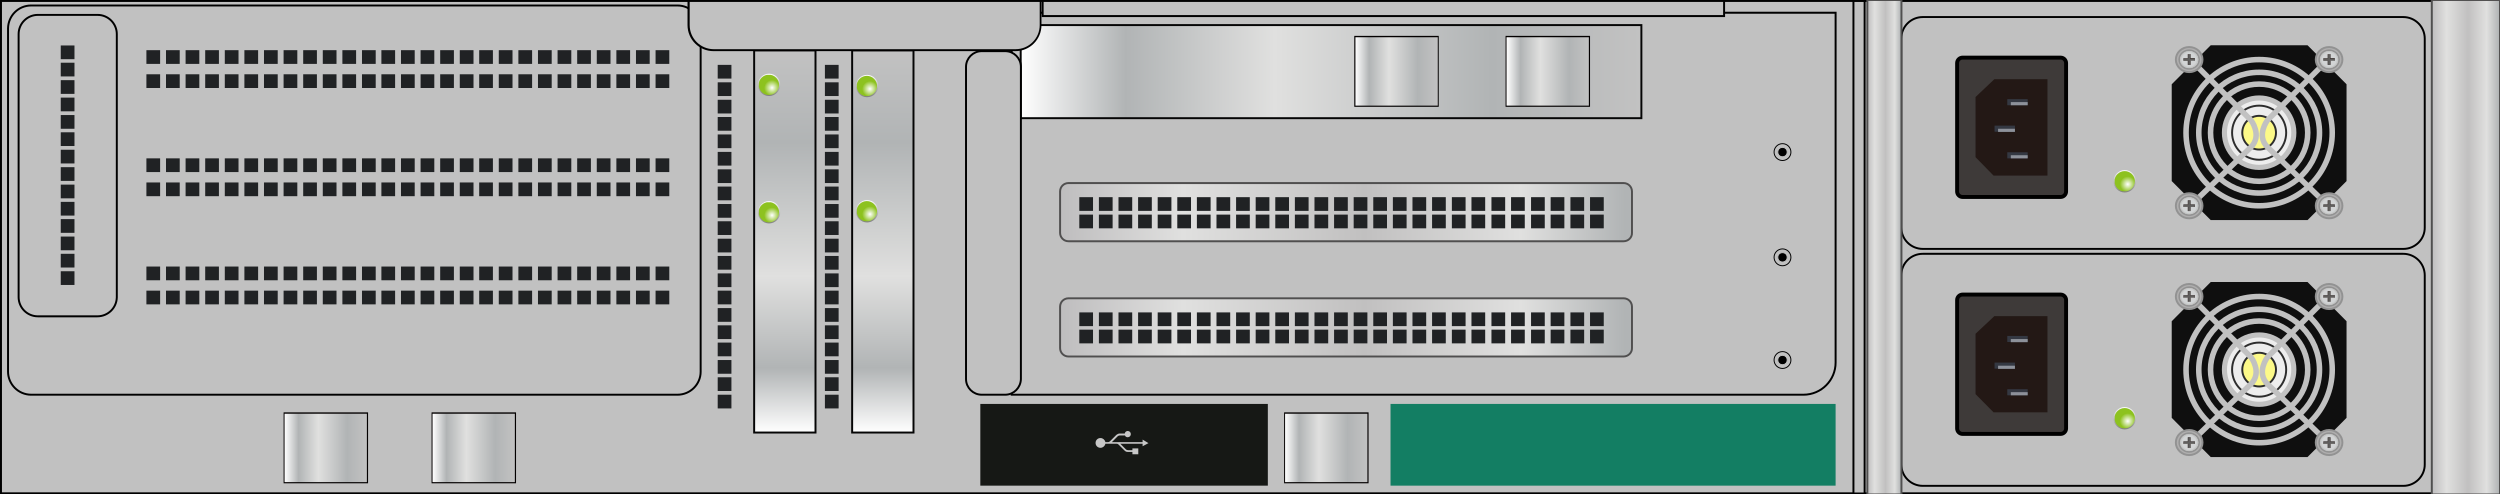 <?xml version="1.0" encoding="utf-8"?>
<!-- Generator: Adobe Illustrator 21.0.0, SVG Export Plug-In . SVG Version: 6.00 Build 0)  -->
<svg version="1.1" id="图层_1" xmlns="http://www.w3.org/2000/svg" xmlns:xlink="http://www.w3.org/1999/xlink" x="0px" y="0px"
	 width="1275.6px" height="252.3px" viewBox="0 0 1275.6 252.3" enable-background="new 0 0 1275.6 252.3" xml:space="preserve">
<rect x="0" y="0" width="1275.6" height="252.3" fill="#333333" stroke="none"/>
<g id="XMLID_23005_">
	<rect id="XMLID_23011_" x="0.5" y="0.5" fill="#C1C1C1" width="1274.6" height="251.3"/>
	<g id="XMLID_23007_">
		<path id="XMLID_23008_" d="M1274.6,1v125.1v125.1H1V126.1V1H1274.6 M1275.6,0H0v126.1v126.1h1275.6V126.1V0L1275.6,0z"/>
	</g>
</g>
<path id="XMLID_22867_" fill="#C1C1C1" stroke="#000000" stroke-miterlimit="10" d="M49.7,161.4H19.3c-5.4,0-9.8-4.4-9.8-9.8V17.4
	c0-5.4,4.4-9.8,9.8-9.8h30.5c5.4,0,9.8,4.4,9.8,9.8v134.3C59.5,157.1,55.1,161.4,49.7,161.4z"/>
<path id="XMLID_22865_" fill="none" stroke="#000000" stroke-miterlimit="10" d="M345.7,201.4H15.9c-6.5,0-11.8-5.3-11.8-11.8V14.5
	C4.2,8,9.4,2.8,15.9,2.8h329.8c6.5,0,11.8,5.3,11.8,11.8v175.1C357.5,196.1,352.2,201.4,345.7,201.4z"/>
<path id="XMLID_22864_" fill="#C1C1C1" stroke="#000000" stroke-miterlimit="10" d="M516.2,201.4h404c9.1,0,16.4-7.4,16.4-16.4V6.5
	H516.2V201.4z"/>
<g id="XMLID_22858_">
	<rect id="XMLID_22863_" x="945.8" y="0.5" fill="#C1C1C1" width="5.7" height="251.3"/>
	<path id="XMLID_22860_" d="M950.9,1v250.3h-4.7V1H950.9 M951.9,0h-6.7v252.3h6.7V0L951.9,0z"/>
</g>
<g id="XMLID_22848_">
	<path id="XMLID_22857_" fill="#3E3A39" d="M1051.4,29.4c1.6,0,2.8,1.3,2.8,2.8v65.5c0,1.6-1.3,2.8-2.8,2.8h-50
		c-1.6,0-2.8-1.3-2.8-2.8V32.2c0-1.6,1.3-2.8,2.8-2.8H1051.4z"/>
	<path id="XMLID_22856_" fill="none" stroke="#000000" stroke-width="2" stroke-miterlimit="10" d="M1051.4,29.4
		c1.6,0,2.8,1.3,2.8,2.8v65.5c0,1.6-1.3,2.8-2.8,2.8h-50c-1.6,0-2.8-1.3-2.8-2.8V32.2c0-1.6,1.3-2.8,2.8-2.8H1051.4z"/>
	<polygon id="XMLID_22855_" fill="#231815" points="1044.7,89.6 1017.2,89.6 1008,80.2 1008,49.5 1017.6,40.4 1044.7,40.4 	"/>
	<rect id="XMLID_22854_" x="1024.2" y="50.6" fill="#343842" width="10.4" height="3.1"/>
	<rect id="XMLID_22853_" x="1026" y="52.1" fill="#8D919A" width="8.6" height="1.6"/>
	<rect id="XMLID_22852_" x="1017.7" y="64.1" fill="#343842" width="10.4" height="3.1"/>
	<rect id="XMLID_22851_" x="1019.5" y="65.7" fill="#8D919A" width="8.6" height="1.6"/>
	<rect id="XMLID_22850_" x="1024.2" y="77.7" fill="#343842" width="10.4" height="3.1"/>
	<rect id="XMLID_22849_" x="1026" y="79.2" fill="#8D919A" width="8.6" height="1.6"/>
</g>
<g id="XMLID_22739_">
	<polygon id="XMLID_22847_" fill="#0F0F0F" points="1128,112.3 1108.1,92.4 1108.1,43 1128,23.1 1177.4,23.1 1197.3,43 1197.3,92.4 
		1177.4,112.3 	"/>
	
		<circle id="XMLID_22846_" fill="none" stroke="#C1C1C1" stroke-width="2.835" stroke-miterlimit="10" cx="1152.7" cy="67.7" r="37.3"/>
	
		<circle id="XMLID_22845_" fill="none" stroke="#C1C1C1" stroke-width="2.835" stroke-miterlimit="10" cx="1152.7" cy="67.7" r="30.8"/>
	
		<circle id="XMLID_22844_" fill="none" stroke="#C1C1C1" stroke-width="2.835" stroke-miterlimit="10" cx="1152.7" cy="67.7" r="24.8"/>
	
		<circle id="XMLID_22843_" fill="#C1C1C1" stroke="#C1C1C1" stroke-width="2.835" stroke-miterlimit="10" cx="1152.7" cy="67.7" r="17.6"/>
	<circle id="XMLID_22830_" fill="#EDEDED" cx="1152.7" cy="67.7" r="16.4"/>
	<circle id="XMLID_22829_" fill="none" stroke="#2D2D2D" stroke-miterlimit="10" cx="1152.7" cy="67.7" r="13.8"/>
	<circle id="XMLID_22828_" fill="#FCF988" stroke="#2D2D2D" stroke-miterlimit="10" cx="1152.7" cy="67.7" r="8.6"/>
	<path id="XMLID_22827_" fill="none" stroke="#C1C1C1" stroke-width="2.835" stroke-miterlimit="10" d="M1119.2,32l29.4,29.4
		c0,0,5.8,7.7,0,13.6l-29.4,28.4"/>
	<path id="XMLID_22826_" fill="none" stroke="#C1C1C1" stroke-width="2.835" stroke-miterlimit="10" d="M1186.3,32l-29.4,29.4
		c0,0-5.8,7.7,0,13.6l29.4,28.4"/>
	<g id="XMLID_22783_">
		<g id="XMLID_22805_">
			<path id="XMLID_22825_" fill="#AFAEAE" d="M1110.3,30.4c0,3.5,3,6.4,6.8,6.4s6.8-2.8,6.8-6.4c0-3.5-3-6.4-6.8-6.4
				S1110.3,26.9,1110.3,30.4"/>
			<ellipse id="XMLID_22824_" fill="none" stroke="#929292" stroke-miterlimit="10" cx="1117" cy="30.4" rx="6.8" ry="6.4"/>
			<path id="XMLID_22823_" fill="#AFAEAE" d="M1112,30.4c0,2.6,2.2,4.7,5,4.7c2.7,0,5-2.1,5-4.7c0-2.6-2.2-4.7-5-4.7
				C1114.3,25.7,1112,27.8,1112,30.4"/>
			<ellipse id="XMLID_22822_" fill="none" stroke="#929292" stroke-miterlimit="10" cx="1117" cy="30.4" rx="5" ry="4.7"/>
			<g id="XMLID_22810_">
				<g id="XMLID_22811_">
					<defs>
						<rect id="SVGID_140_" x="1112.3" y="26" width="9.4" height="8.8"/>
					</defs>
					<clipPath id="SVGID_1_">
						<use xlink:href="#SVGID_140_"  overflow="visible"/>
					</clipPath>
					<path id="XMLID_22821_" clip-path="url(#SVGID_1_)" fill="#BEBEBD" d="M1112.3,30.4c0,2.4,2.1,4.4,4.7,4.4c2.6,0,4.7-2,4.7-4.4
						c0-2.4-2.1-4.4-4.7-4.4C1114.4,26,1112.3,28,1112.3,30.4"/>
					<path id="XMLID_22820_" clip-path="url(#SVGID_1_)" fill="#C0C0C0" d="M1112.4,30.4c0,2.4,2,4.3,4.6,4.3c2.5,0,4.6-1.9,4.6-4.3
						c0-2.4-2-4.3-4.6-4.3C1114.5,26.1,1112.4,28,1112.4,30.4"/>
					<path id="XMLID_22819_" clip-path="url(#SVGID_1_)" fill="#C2C3C3" d="M1112.6,30.4c0,2.3,2,4.2,4.5,4.2c2.5,0,4.5-1.9,4.5-4.2
						c0-2.3-2-4.2-4.5-4.2C1114.6,26.2,1112.6,28.1,1112.6,30.4"/>
					<path id="XMLID_22818_" clip-path="url(#SVGID_1_)" fill="#C4C5C4" d="M1112.7,30.4c0,2.3,1.9,4.1,4.4,4.1
						c2.4,0,4.4-1.8,4.4-4.1c0-2.3-1.9-4.1-4.4-4.1C1114.6,26.3,1112.7,28.1,1112.7,30.4"/>
					<path id="XMLID_22817_" clip-path="url(#SVGID_1_)" fill="#C6C8C8" d="M1112.8,30.4c0,2.2,1.9,4,4.2,4c2.3,0,4.2-1.8,4.2-4
						c0-2.2-1.9-4-4.2-4C1114.7,26.4,1112.8,28.2,1112.8,30.4"/>
					<path id="XMLID_22816_" clip-path="url(#SVGID_1_)" fill="#C9CACB" d="M1112.9,30.4c0,2.1,1.8,3.9,4.1,3.9s4.1-1.7,4.1-3.9
						c0-2.1-1.9-3.9-4.1-3.9S1112.9,28.3,1112.9,30.4"/>
					<path id="XMLID_22815_" clip-path="url(#SVGID_1_)" fill="#CBCDCD" d="M1113,30.4c0,2.1,1.8,3.8,4,3.8c2.2,0,4-1.7,4-3.8
						c0-2.1-1.8-3.8-4-3.8C1114.8,26.6,1113,28.3,1113,30.4"/>
					<path id="XMLID_22814_" clip-path="url(#SVGID_1_)" fill="#CCCFD0" d="M1113.1,30.4c0,2,1.8,3.7,3.9,3.7s3.9-1.6,3.9-3.7
						c0-2-1.8-3.7-3.9-3.7S1113.1,28.4,1113.1,30.4"/>
					<path id="XMLID_22813_" clip-path="url(#SVGID_1_)" fill="#D0D2D2" d="M1113.2,30.4c0,2,1.7,3.6,3.8,3.6c2.1,0,3.8-1.6,3.8-3.6
						c0-2-1.7-3.6-3.8-3.6C1114.9,26.8,1113.2,28.4,1113.2,30.4"/>
					<path id="XMLID_22812_" clip-path="url(#SVGID_1_)" fill="#D2D4D5" d="M1113.3,30.4c0,1.9,1.7,3.5,3.7,3.5c2,0,3.7-1.6,3.7-3.5
						c0-1.9-1.7-3.5-3.7-3.5C1115,26.9,1113.3,28.5,1113.3,30.4"/>
				</g>
			</g>
			<polygon id="XMLID_22809_" fill="#605F5E" points="1117.6,33.1 1117.6,31 1119.8,31 1119.8,29.8 1117.6,29.8 1117.6,27.8 
				1116.4,27.8 1116.4,29.8 1114.2,29.8 1114.2,31 1116.4,31 1116.4,33.1 			"/>
			<path id="XMLID_22806_" fill="#221714" d="M1117.5,27.9v1.9v0.2h0.2h2v1h-2h-0.2v0.2V33h-1v-1.9v-0.2h-0.2h-2v-1h2h0.2v-0.2v-1.9
				H1117.5z M1116.3,29.7h-2.2v1.3h2.2v2.1h1.4v-2.1h2.2v-1.3h-2.2v-2.1h-1.4V29.7z"/>
		</g>
		<g id="XMLID_22784_">
			<path id="XMLID_22804_" fill="#AFAEAE" d="M1181.6,30.4c0,3.5,3,6.4,6.8,6.4s6.8-2.8,6.8-6.4c0-3.5-3-6.4-6.8-6.4
				S1181.6,26.9,1181.6,30.4"/>
			<ellipse id="XMLID_22803_" fill="none" stroke="#929292" stroke-miterlimit="10" cx="1188.4" cy="30.4" rx="6.8" ry="6.4"/>
			<path id="XMLID_22802_" fill="#AFAEAE" d="M1183.4,30.4c0,2.6,2.2,4.7,5,4.7c2.7,0,5-2.1,5-4.7c0-2.6-2.2-4.7-5-4.7
				C1185.7,25.7,1183.4,27.8,1183.4,30.4"/>
			<ellipse id="XMLID_22801_" fill="none" stroke="#929292" stroke-miterlimit="10" cx="1188.4" cy="30.4" rx="5" ry="4.7"/>
			<g id="XMLID_22789_">
				<g id="XMLID_22790_">
					<defs>
						<rect id="SVGID_139_" x="1183.7" y="26" width="9.4" height="8.8"/>
					</defs>
					<clipPath id="SVGID_2_">
						<use xlink:href="#SVGID_139_"  overflow="visible"/>
					</clipPath>
					<path id="XMLID_22800_" clip-path="url(#SVGID_2_)" fill="#BEBEBD" d="M1183.7,30.4c0,2.4,2.1,4.4,4.7,4.4c2.6,0,4.7-2,4.7-4.4
						c0-2.4-2.1-4.4-4.7-4.4C1185.8,26,1183.7,28,1183.7,30.4"/>
					<path id="XMLID_22799_" clip-path="url(#SVGID_2_)" fill="#C0C0C0" d="M1183.8,30.4c0,2.4,2,4.3,4.6,4.3c2.5,0,4.6-1.9,4.6-4.3
						c0-2.4-2-4.3-4.6-4.3C1185.9,26.1,1183.8,28,1183.8,30.4"/>
					<path id="XMLID_22798_" clip-path="url(#SVGID_2_)" fill="#C2C3C3" d="M1183.9,30.4c0,2.3,2,4.2,4.5,4.2c2.5,0,4.5-1.9,4.5-4.2
						c0-2.3-2-4.2-4.5-4.2C1185.9,26.2,1183.9,28.1,1183.9,30.4"/>
					<path id="XMLID_22797_" clip-path="url(#SVGID_2_)" fill="#C4C5C4" d="M1184,30.4c0,2.3,1.9,4.1,4.4,4.1c2.4,0,4.4-1.8,4.4-4.1
						c0-2.3-2-4.1-4.4-4.1C1186,26.3,1184,28.1,1184,30.4"/>
					<path id="XMLID_22796_" clip-path="url(#SVGID_2_)" fill="#C6C8C8" d="M1184.2,30.4c0,2.2,1.9,4,4.2,4c2.3,0,4.2-1.8,4.2-4
						c0-2.2-1.9-4-4.2-4C1186.1,26.4,1184.2,28.2,1184.2,30.4"/>
					<path id="XMLID_22795_" clip-path="url(#SVGID_2_)" fill="#C9CACB" d="M1184.3,30.4c0,2.1,1.8,3.9,4.1,3.9s4.1-1.7,4.1-3.9
						c0-2.1-1.8-3.9-4.1-3.9S1184.3,28.3,1184.3,30.4"/>
					<path id="XMLID_22794_" clip-path="url(#SVGID_2_)" fill="#CBCDCD" d="M1184.4,30.4c0,2.1,1.8,3.8,4,3.8c2.2,0,4-1.7,4-3.8
						c0-2.1-1.8-3.8-4-3.8C1186.2,26.6,1184.4,28.3,1184.4,30.4"/>
					<path id="XMLID_22793_" clip-path="url(#SVGID_2_)" fill="#CCCFD0" d="M1184.5,30.4c0,2,1.8,3.7,3.9,3.7c2.2,0,3.9-1.6,3.9-3.7
						c0-2-1.8-3.7-3.9-3.7C1186.2,26.7,1184.5,28.4,1184.5,30.4"/>
					<path id="XMLID_22792_" clip-path="url(#SVGID_2_)" fill="#D0D2D2" d="M1184.6,30.4c0,2,1.7,3.6,3.8,3.6c2.1,0,3.8-1.6,3.8-3.6
						c0-2-1.7-3.6-3.8-3.6C1186.3,26.8,1184.6,28.4,1184.6,30.4"/>
					<path id="XMLID_22791_" clip-path="url(#SVGID_2_)" fill="#D2D4D5" d="M1184.7,30.4c0,1.9,1.7,3.5,3.7,3.5s3.7-1.6,3.7-3.5
						c0-1.9-1.7-3.5-3.7-3.5S1184.7,28.5,1184.7,30.4"/>
				</g>
			</g>
			<polygon id="XMLID_22788_" fill="#605F5E" points="1189,33.1 1189,31 1191.2,31 1191.2,29.8 1189,29.8 1189,27.8 1187.8,27.8 
				1187.8,29.8 1185.6,29.8 1185.6,31 1187.8,31 1187.8,33.1 			"/>
			<path id="XMLID_22785_" fill="#221714" d="M1188.9,27.9v1.9v0.2h0.2h2v1h-2h-0.2v0.2V33h-1v-1.9v-0.2h-0.2h-2v-1h2h0.2v-0.2v-1.9
				H1188.9z M1187.7,29.7h-2.2v1.3h2.2v2.1h1.4v-2.1h2.2v-1.3h-2.2v-2.1h-1.4V29.7z"/>
		</g>
	</g>
	<g id="XMLID_22740_">
		<g id="XMLID_22762_">
			<path id="XMLID_22782_" fill="#AFAEAE" d="M1110.3,105c0,3.5,3,6.4,6.8,6.4s6.8-2.8,6.8-6.4c0-3.5-3-6.4-6.8-6.4
				S1110.3,101.5,1110.3,105"/>
			<ellipse id="XMLID_22781_" fill="none" stroke="#929292" stroke-miterlimit="10" cx="1117" cy="105" rx="6.8" ry="6.4"/>
			<path id="XMLID_22780_" fill="#AFAEAE" d="M1112,105c0,2.6,2.2,4.7,5,4.7c2.7,0,5-2.1,5-4.7c0-2.6-2.2-4.7-5-4.7
				C1114.3,100.3,1112,102.4,1112,105"/>
			<ellipse id="XMLID_22779_" fill="none" stroke="#929292" stroke-miterlimit="10" cx="1117" cy="105" rx="5" ry="4.7"/>
			<g id="XMLID_22767_">
				<g id="XMLID_22768_">
					<defs>
						<rect id="SVGID_138_" x="1112.3" y="100.6" width="9.4" height="8.8"/>
					</defs>
					<clipPath id="SVGID_3_">
						<use xlink:href="#SVGID_138_"  overflow="visible"/>
					</clipPath>
					<path id="XMLID_22778_" clip-path="url(#SVGID_3_)" fill="#BEBEBD" d="M1112.3,105c0,2.4,2.1,4.4,4.7,4.4c2.6,0,4.7-2,4.7-4.4
						c0-2.4-2.1-4.4-4.7-4.4C1114.4,100.6,1112.3,102.5,1112.3,105"/>
					<path id="XMLID_22777_" clip-path="url(#SVGID_3_)" fill="#C0C0C0" d="M1112.4,105c0,2.4,2,4.3,4.6,4.3c2.5,0,4.6-1.9,4.6-4.3
						c0-2.4-2-4.3-4.6-4.3C1114.5,100.7,1112.4,102.6,1112.4,105"/>
					<path id="XMLID_22776_" clip-path="url(#SVGID_3_)" fill="#C2C3C3" d="M1112.6,105c0,2.3,2,4.2,4.5,4.2c2.5,0,4.5-1.9,4.5-4.2
						c0-2.3-2-4.2-4.5-4.2C1114.6,100.8,1112.6,102.6,1112.6,105"/>
					<path id="XMLID_22775_" clip-path="url(#SVGID_3_)" fill="#C4C5C4" d="M1112.7,105c0,2.3,1.9,4.1,4.4,4.1
						c2.4,0,4.4-1.8,4.4-4.1c0-2.3-1.9-4.1-4.4-4.1C1114.6,100.9,1112.7,102.7,1112.7,105"/>
					<path id="XMLID_22774_" clip-path="url(#SVGID_3_)" fill="#C6C8C8" d="M1112.8,105c0,2.2,1.9,4,4.2,4c2.3,0,4.2-1.8,4.2-4
						c0-2.2-1.9-4-4.2-4C1114.7,101,1112.8,102.8,1112.8,105"/>
					<path id="XMLID_22773_" clip-path="url(#SVGID_3_)" fill="#C9CACB" d="M1112.9,105c0,2.1,1.8,3.9,4.1,3.9s4.1-1.7,4.1-3.9
						c0-2.1-1.9-3.9-4.1-3.9S1112.9,102.8,1112.9,105"/>
					<path id="XMLID_22772_" clip-path="url(#SVGID_3_)" fill="#CBCDCD" d="M1113,105c0,2.1,1.8,3.8,4,3.8c2.2,0,4-1.7,4-3.8
						c0-2.1-1.8-3.8-4-3.8C1114.8,101.2,1113,102.9,1113,105"/>
					<path id="XMLID_22771_" clip-path="url(#SVGID_3_)" fill="#CCCFD0" d="M1113.1,105c0,2,1.8,3.7,3.9,3.7s3.9-1.6,3.9-3.7
						c0-2-1.8-3.7-3.9-3.7S1113.1,102.9,1113.1,105"/>
					<path id="XMLID_22770_" clip-path="url(#SVGID_3_)" fill="#D0D2D2" d="M1113.2,105c0,2,1.7,3.6,3.8,3.6c2.1,0,3.8-1.6,3.8-3.6
						c0-2-1.7-3.6-3.8-3.6C1114.9,101.4,1113.2,103,1113.2,105"/>
					<path id="XMLID_22769_" clip-path="url(#SVGID_3_)" fill="#D2D4D5" d="M1113.3,105c0,1.9,1.7,3.5,3.7,3.5c2,0,3.7-1.6,3.7-3.5
						c0-1.9-1.7-3.5-3.7-3.5C1115,101.5,1113.3,103.1,1113.3,105"/>
				</g>
			</g>
			<polygon id="XMLID_22766_" fill="#605F5E" points="1117.6,107.6 1117.6,105.5 1119.8,105.5 1119.8,104.4 1117.6,104.4 
				1117.6,102.3 1116.4,102.3 1116.4,104.4 1114.2,104.4 1114.2,105.5 1116.4,105.5 1116.4,107.6 			"/>
			<path id="XMLID_22763_" fill="#221714" d="M1117.5,102.4v1.9v0.2h0.2h2v1h-2h-0.2v0.2v1.9h-1v-1.9v-0.2h-0.2h-2v-1h2h0.2v-0.2
				v-1.9H1117.5z M1116.3,104.3h-2.2v1.3h2.2v2.1h1.4v-2.1h2.2v-1.3h-2.2v-2.1h-1.4V104.3z"/>
		</g>
		<g id="XMLID_22741_">
			<path id="XMLID_22761_" fill="#AFAEAE" d="M1181.6,105c0,3.5,3,6.4,6.8,6.4s6.8-2.8,6.8-6.4c0-3.5-3-6.4-6.8-6.4
				S1181.6,101.5,1181.6,105"/>
			<ellipse id="XMLID_22760_" fill="none" stroke="#929292" stroke-miterlimit="10" cx="1188.4" cy="105" rx="6.8" ry="6.4"/>
			<path id="XMLID_22759_" fill="#AFAEAE" d="M1183.4,105c0,2.6,2.2,4.7,5,4.7c2.7,0,5-2.1,5-4.7c0-2.6-2.2-4.7-5-4.7
				C1185.7,100.3,1183.4,102.4,1183.4,105"/>
			<ellipse id="XMLID_22758_" fill="none" stroke="#929292" stroke-miterlimit="10" cx="1188.4" cy="105" rx="5" ry="4.7"/>
			<g id="XMLID_22746_">
				<g id="XMLID_22747_">
					<defs>
						<rect id="SVGID_137_" x="1183.7" y="100.6" width="9.4" height="8.8"/>
					</defs>
					<clipPath id="SVGID_4_">
						<use xlink:href="#SVGID_137_"  overflow="visible"/>
					</clipPath>
					<path id="XMLID_22757_" clip-path="url(#SVGID_4_)" fill="#BEBEBD" d="M1183.7,105c0,2.4,2.1,4.4,4.7,4.4c2.6,0,4.7-2,4.7-4.4
						c0-2.4-2.1-4.4-4.7-4.4C1185.8,100.6,1183.7,102.5,1183.7,105"/>
					<path id="XMLID_22756_" clip-path="url(#SVGID_4_)" fill="#C0C0C0" d="M1183.8,105c0,2.4,2,4.3,4.6,4.3c2.5,0,4.6-1.9,4.6-4.3
						c0-2.4-2-4.3-4.6-4.3C1185.9,100.7,1183.8,102.6,1183.8,105"/>
					<path id="XMLID_22755_" clip-path="url(#SVGID_4_)" fill="#C2C3C3" d="M1183.9,105c0,2.3,2,4.2,4.5,4.2c2.5,0,4.5-1.9,4.5-4.2
						c0-2.3-2-4.2-4.5-4.2C1185.9,100.8,1183.9,102.6,1183.9,105"/>
					<path id="XMLID_22754_" clip-path="url(#SVGID_4_)" fill="#C4C5C4" d="M1184,105c0,2.3,1.9,4.1,4.4,4.1c2.4,0,4.4-1.8,4.4-4.1
						c0-2.3-2-4.1-4.4-4.1C1186,100.9,1184,102.7,1184,105"/>
					<path id="XMLID_22753_" clip-path="url(#SVGID_4_)" fill="#C6C8C8" d="M1184.2,105c0,2.2,1.9,4,4.2,4c2.3,0,4.2-1.8,4.2-4
						c0-2.2-1.9-4-4.2-4C1186.1,101,1184.2,102.8,1184.2,105"/>
					<path id="XMLID_22752_" clip-path="url(#SVGID_4_)" fill="#C9CACB" d="M1184.3,105c0,2.1,1.8,3.9,4.1,3.9s4.1-1.7,4.1-3.9
						c0-2.1-1.8-3.9-4.1-3.9S1184.3,102.8,1184.3,105"/>
					<path id="XMLID_22751_" clip-path="url(#SVGID_4_)" fill="#CBCDCD" d="M1184.4,105c0,2.1,1.8,3.8,4,3.8c2.2,0,4-1.7,4-3.8
						c0-2.1-1.8-3.8-4-3.8C1186.2,101.2,1184.4,102.9,1184.4,105"/>
					<path id="XMLID_22750_" clip-path="url(#SVGID_4_)" fill="#CCCFD0" d="M1184.5,105c0,2,1.8,3.7,3.9,3.7c2.2,0,3.9-1.6,3.9-3.7
						c0-2-1.8-3.7-3.9-3.7C1186.2,101.3,1184.5,102.9,1184.5,105"/>
					<path id="XMLID_22749_" clip-path="url(#SVGID_4_)" fill="#D0D2D2" d="M1184.6,105c0,2,1.7,3.6,3.8,3.6c2.1,0,3.8-1.6,3.8-3.6
						c0-2-1.7-3.6-3.8-3.6C1186.3,101.4,1184.6,103,1184.6,105"/>
					<path id="XMLID_22748_" clip-path="url(#SVGID_4_)" fill="#D2D4D5" d="M1184.7,105c0,1.9,1.7,3.5,3.7,3.5s3.7-1.6,3.7-3.5
						c0-1.9-1.7-3.5-3.7-3.5S1184.7,103.1,1184.7,105"/>
				</g>
			</g>
			<polygon id="XMLID_22745_" fill="#605F5E" points="1189,107.6 1189,105.5 1191.2,105.5 1191.2,104.4 1189,104.4 1189,102.3 
				1187.8,102.3 1187.8,104.4 1185.6,104.4 1185.6,105.5 1187.8,105.5 1187.8,107.6 			"/>
			<path id="XMLID_22742_" fill="#221714" d="M1188.9,102.4v1.9v0.2h0.2h2v1h-2h-0.2v0.2v1.9h-1v-1.9v-0.2h-0.2h-2v-1h2h0.2v-0.2
				v-1.9H1188.9z M1187.7,104.3h-2.2v1.3h2.2v2.1h1.4v-2.1h2.2v-1.3h-2.2v-2.1h-1.4V104.3z"/>
		</g>
	</g>
</g>
<path id="XMLID_22738_" fill="none" stroke="#000000" stroke-miterlimit="10" d="M1226.3,127H981.1c-6.1,0-11-4.9-11-11V19.7
	c0-6.1,4.9-11,11-11h245.1c6.1,0,11,4.9,11,11V116C1237.3,122.1,1232.3,127,1226.3,127z"/>
<linearGradient id="XMLID_3_" gradientUnits="userSpaceOnUse" x1="-13451.227" y1="-1397.764" x2="-13439.81" y2="-1397.764" gradientTransform="matrix(-4.489700e-11 1 -1 -4.489700e-11 -313.625 13538.02)">
	<stop  offset="0" style="stop-color:#FFFFFF"/>
	<stop  offset="1" style="stop-color:#7F7F7F"/>
</linearGradient>
<circle id="XMLID_22735_" fill="url(#XMLID_3_)" cx="1084.1" cy="92.5" r="5.7"/>
<g id="XMLID_22732_">
	<defs>
		<path id="XMLID_22733_" d="M1089.3,92.5c0-2.8-2.3-5.2-5.2-5.2c-2.8,0-5.2,2.3-5.2,5.2c0,2.8,2.3,5.2,5.2,5.2
			C1087,97.7,1089.3,95.3,1089.3,92.5"/>
	</defs>
	<clipPath id="XMLID_4_">
		<use xlink:href="#XMLID_22733_"  overflow="visible"/>
	</clipPath>
	
		<radialGradient id="XMLID_5_" cx="-1888.239" cy="6035.974" r="0.485" gradientTransform="matrix(-8.286 0 0 -8.286 -14560.361 50107.805)" gradientUnits="userSpaceOnUse">
		<stop  offset="0" style="stop-color:#FFFFFF"/>
		<stop  offset="1" style="stop-color:#8DC21F"/>
	</radialGradient>
	<rect id="XMLID_22734_" x="1079" y="87.3" clip-path="url(#XMLID_4_)" fill="url(#XMLID_5_)" width="10.3" height="10.3"/>
</g>
<g id="XMLID_22722_">
	<path id="XMLID_22731_" fill="#3E3A39" d="M1051.4,150.3c1.6,0,2.8,1.3,2.8,2.8v65.5c0,1.6-1.3,2.8-2.8,2.8h-50
		c-1.6,0-2.8-1.3-2.8-2.8v-65.5c0-1.6,1.3-2.8,2.8-2.8H1051.4z"/>
	<path id="XMLID_22730_" fill="none" stroke="#000000" stroke-width="2" stroke-miterlimit="10" d="M1051.4,150.3
		c1.6,0,2.8,1.3,2.8,2.8v65.5c0,1.6-1.3,2.8-2.8,2.8h-50c-1.6,0-2.8-1.3-2.8-2.8v-65.5c0-1.6,1.3-2.8,2.8-2.8H1051.4z"/>
	<polygon id="XMLID_22729_" fill="#231815" points="1044.7,210.4 1017.2,210.4 1008,201.1 1008,170.3 1017.6,161.3 1044.7,161.3 	
		"/>
	<rect id="XMLID_22728_" x="1024.2" y="171.4" fill="#343842" width="10.4" height="3.1"/>
	<rect id="XMLID_22727_" x="1026" y="173" fill="#8D919A" width="8.6" height="1.6"/>
	<rect id="XMLID_22726_" x="1017.7" y="185" fill="#343842" width="10.4" height="3.1"/>
	<rect id="XMLID_22725_" x="1019.5" y="186.6" fill="#8D919A" width="8.6" height="1.6"/>
	<rect id="XMLID_22724_" x="1024.2" y="198.6" fill="#343842" width="10.4" height="3.1"/>
	<rect id="XMLID_22723_" x="1026" y="200.1" fill="#8D919A" width="8.6" height="1.6"/>
</g>
<g id="XMLID_22625_">
	<polygon id="XMLID_22721_" fill="#0F0F0F" points="1128,233.2 1108.1,213.2 1108.1,163.9 1128,143.9 1177.4,143.9 1197.3,163.9 
		1197.3,213.2 1177.4,233.2 	"/>
	
		<circle id="XMLID_22720_" fill="none" stroke="#C1C1C1" stroke-width="2.835" stroke-miterlimit="10" cx="1152.7" cy="188.6" r="37.3"/>
	
		<circle id="XMLID_22719_" fill="none" stroke="#C1C1C1" stroke-width="2.835" stroke-miterlimit="10" cx="1152.7" cy="188.6" r="30.8"/>
	
		<circle id="XMLID_22718_" fill="none" stroke="#C1C1C1" stroke-width="2.835" stroke-miterlimit="10" cx="1152.7" cy="188.6" r="24.8"/>
	
		<circle id="XMLID_22717_" fill="#C1C1C1" stroke="#C1C1C1" stroke-width="2.835" stroke-miterlimit="10" cx="1152.7" cy="188.6" r="17.6"/>
	<circle id="XMLID_22716_" fill="#EDEDED" cx="1152.7" cy="188.6" r="16.4"/>
	<circle id="XMLID_22715_" fill="none" stroke="#2D2D2D" stroke-miterlimit="10" cx="1152.7" cy="188.6" r="13.8"/>
	<circle id="XMLID_22714_" fill="#FCF988" stroke="#2D2D2D" stroke-miterlimit="10" cx="1152.7" cy="188.6" r="8.6"/>
	<path id="XMLID_22713_" fill="none" stroke="#C1C1C1" stroke-width="2.835" stroke-miterlimit="10" d="M1119.2,152.9l29.4,29.4
		c0,0,5.8,7.7,0,13.6l-29.4,28.4"/>
	<path id="XMLID_22712_" fill="none" stroke="#C1C1C1" stroke-width="2.835" stroke-miterlimit="10" d="M1186.3,152.9l-29.4,29.4
		c0,0-5.8,7.7,0,13.6l29.4,28.4"/>
	<g id="XMLID_22669_">
		<g id="XMLID_22691_">
			<path id="XMLID_22711_" fill="#AFAEAE" d="M1110.3,151.3c0,3.5,3,6.4,6.8,6.4s6.8-2.8,6.8-6.4c0-3.5-3-6.4-6.8-6.4
				S1110.3,147.8,1110.3,151.3"/>
			<ellipse id="XMLID_22710_" fill="none" stroke="#929292" stroke-miterlimit="10" cx="1117" cy="151.3" rx="6.8" ry="6.4"/>
			<path id="XMLID_22709_" fill="#AFAEAE" d="M1112,151.3c0,2.6,2.2,4.7,5,4.7c2.7,0,5-2.1,5-4.7c0-2.6-2.2-4.7-5-4.7
				C1114.3,146.6,1112,148.7,1112,151.3"/>
			<ellipse id="XMLID_22708_" fill="none" stroke="#929292" stroke-miterlimit="10" cx="1117" cy="151.3" rx="5" ry="4.7"/>
			<g id="XMLID_22696_">
				<g id="XMLID_22697_">
					<defs>
						<rect id="SVGID_136_" x="1112.3" y="146.9" width="9.4" height="8.8"/>
					</defs>
					<clipPath id="SVGID_5_">
						<use xlink:href="#SVGID_136_"  overflow="visible"/>
					</clipPath>
					<path id="XMLID_22707_" clip-path="url(#SVGID_5_)" fill="#BEBEBD" d="M1112.3,151.3c0,2.4,2.1,4.4,4.7,4.4
						c2.6,0,4.7-2,4.7-4.4c0-2.4-2.1-4.4-4.7-4.4C1114.4,146.9,1112.3,148.8,1112.3,151.3"/>
					<path id="XMLID_22706_" clip-path="url(#SVGID_5_)" fill="#C0C0C0" d="M1112.4,151.3c0,2.4,2,4.3,4.6,4.3
						c2.5,0,4.6-1.9,4.6-4.3c0-2.4-2-4.3-4.6-4.3C1114.5,147,1112.4,148.9,1112.4,151.3"/>
					<path id="XMLID_22705_" clip-path="url(#SVGID_5_)" fill="#C2C3C3" d="M1112.6,151.3c0,2.3,2,4.2,4.5,4.2
						c2.5,0,4.5-1.9,4.5-4.2c0-2.3-2-4.2-4.5-4.2C1114.6,147.1,1112.6,149,1112.6,151.3"/>
					<path id="XMLID_22704_" clip-path="url(#SVGID_5_)" fill="#C4C5C4" d="M1112.7,151.3c0,2.3,1.9,4.1,4.4,4.1
						c2.4,0,4.4-1.8,4.4-4.1c0-2.3-1.9-4.1-4.4-4.1C1114.6,147.2,1112.7,149,1112.7,151.3"/>
					<path id="XMLID_22703_" clip-path="url(#SVGID_5_)" fill="#C6C8C8" d="M1112.8,151.3c0,2.2,1.9,4,4.2,4c2.3,0,4.2-1.8,4.2-4
						c0-2.2-1.9-4-4.2-4C1114.7,147.3,1112.8,149.1,1112.8,151.3"/>
					<path id="XMLID_22702_" clip-path="url(#SVGID_5_)" fill="#C9CACB" d="M1112.9,151.3c0,2.1,1.8,3.9,4.1,3.9s4.1-1.7,4.1-3.9
						c0-2.1-1.9-3.9-4.1-3.9S1112.9,149.1,1112.9,151.3"/>
					<path id="XMLID_22701_" clip-path="url(#SVGID_5_)" fill="#CBCDCD" d="M1113,151.3c0,2.1,1.8,3.8,4,3.8c2.2,0,4-1.7,4-3.8
						c0-2.1-1.8-3.8-4-3.8C1114.8,147.5,1113,149.2,1113,151.3"/>
					<path id="XMLID_22700_" clip-path="url(#SVGID_5_)" fill="#CCCFD0" d="M1113.1,151.3c0,2,1.8,3.7,3.9,3.7s3.9-1.6,3.9-3.7
						c0-2-1.8-3.7-3.9-3.7S1113.1,149.2,1113.1,151.3"/>
					<path id="XMLID_22699_" clip-path="url(#SVGID_5_)" fill="#D0D2D2" d="M1113.2,151.3c0,2,1.7,3.6,3.8,3.6
						c2.1,0,3.8-1.6,3.8-3.6c0-2-1.7-3.6-3.8-3.6C1114.9,147.7,1113.2,149.3,1113.2,151.3"/>
					<path id="XMLID_22698_" clip-path="url(#SVGID_5_)" fill="#D2D4D5" d="M1113.3,151.3c0,1.9,1.7,3.5,3.7,3.5
						c2,0,3.7-1.6,3.7-3.5c0-1.9-1.7-3.5-3.7-3.5C1115,147.8,1113.3,149.4,1113.3,151.3"/>
				</g>
			</g>
			<polygon id="XMLID_22695_" fill="#605F5E" points="1117.6,153.9 1117.6,151.8 1119.8,151.8 1119.8,150.7 1117.6,150.7 
				1117.6,148.6 1116.4,148.6 1116.4,150.7 1114.2,150.7 1114.2,151.8 1116.4,151.8 1116.4,153.9 			"/>
			<path id="XMLID_22692_" fill="#221714" d="M1117.5,148.7v1.9v0.2h0.2h2v1h-2h-0.2v0.2v1.9h-1v-1.9v-0.2h-0.2h-2v-1h2h0.2v-0.2
				v-1.9H1117.5z M1116.3,150.6h-2.2v1.3h2.2v2.1h1.4v-2.1h2.2v-1.3h-2.2v-2.1h-1.4V150.6z"/>
		</g>
		<g id="XMLID_22670_">
			<path id="XMLID_22690_" fill="#AFAEAE" d="M1181.6,151.3c0,3.5,3,6.4,6.8,6.4s6.8-2.8,6.8-6.4c0-3.5-3-6.4-6.8-6.4
				S1181.6,147.8,1181.6,151.3"/>
			<ellipse id="XMLID_22689_" fill="none" stroke="#929292" stroke-miterlimit="10" cx="1188.4" cy="151.3" rx="6.8" ry="6.4"/>
			<path id="XMLID_22688_" fill="#AFAEAE" d="M1183.4,151.3c0,2.6,2.2,4.7,5,4.7c2.7,0,5-2.1,5-4.7c0-2.6-2.2-4.7-5-4.7
				C1185.7,146.6,1183.4,148.7,1183.4,151.3"/>
			<ellipse id="XMLID_22687_" fill="none" stroke="#929292" stroke-miterlimit="10" cx="1188.4" cy="151.3" rx="5" ry="4.7"/>
			<g id="XMLID_22675_">
				<g id="XMLID_22676_">
					<defs>
						<rect id="SVGID_135_" x="1183.7" y="146.9" width="9.4" height="8.8"/>
					</defs>
					<clipPath id="SVGID_6_">
						<use xlink:href="#SVGID_135_"  overflow="visible"/>
					</clipPath>
					<path id="XMLID_22686_" clip-path="url(#SVGID_6_)" fill="#BEBEBD" d="M1183.7,151.3c0,2.4,2.1,4.4,4.7,4.4
						c2.6,0,4.7-2,4.7-4.4c0-2.4-2.1-4.4-4.7-4.4C1185.8,146.9,1183.7,148.8,1183.7,151.3"/>
					<path id="XMLID_22685_" clip-path="url(#SVGID_6_)" fill="#C0C0C0" d="M1183.8,151.3c0,2.4,2,4.3,4.6,4.3
						c2.5,0,4.6-1.9,4.6-4.3c0-2.4-2-4.3-4.6-4.3C1185.9,147,1183.8,148.9,1183.8,151.3"/>
					<path id="XMLID_22684_" clip-path="url(#SVGID_6_)" fill="#C2C3C3" d="M1183.9,151.3c0,2.3,2,4.2,4.5,4.2
						c2.5,0,4.5-1.9,4.5-4.2c0-2.3-2-4.2-4.5-4.2C1185.9,147.1,1183.9,149,1183.9,151.3"/>
					<path id="XMLID_22683_" clip-path="url(#SVGID_6_)" fill="#C4C5C4" d="M1184,151.3c0,2.3,1.9,4.1,4.4,4.1
						c2.4,0,4.4-1.8,4.4-4.1c0-2.3-2-4.1-4.4-4.1C1186,147.2,1184,149,1184,151.3"/>
					<path id="XMLID_22682_" clip-path="url(#SVGID_6_)" fill="#C6C8C8" d="M1184.2,151.3c0,2.2,1.9,4,4.2,4c2.3,0,4.2-1.8,4.2-4
						c0-2.2-1.9-4-4.2-4C1186.1,147.3,1184.2,149.1,1184.2,151.3"/>
					<path id="XMLID_22681_" clip-path="url(#SVGID_6_)" fill="#C9CACB" d="M1184.3,151.3c0,2.1,1.8,3.9,4.1,3.9s4.1-1.7,4.1-3.9
						c0-2.1-1.8-3.9-4.1-3.9S1184.3,149.1,1184.3,151.3"/>
					<path id="XMLID_22680_" clip-path="url(#SVGID_6_)" fill="#CBCDCD" d="M1184.4,151.3c0,2.1,1.8,3.8,4,3.8c2.2,0,4-1.7,4-3.8
						c0-2.1-1.8-3.8-4-3.8C1186.2,147.5,1184.4,149.2,1184.4,151.3"/>
					<path id="XMLID_22679_" clip-path="url(#SVGID_6_)" fill="#CCCFD0" d="M1184.5,151.3c0,2,1.8,3.7,3.9,3.7
						c2.2,0,3.9-1.6,3.9-3.7c0-2-1.8-3.7-3.9-3.7C1186.2,147.6,1184.5,149.2,1184.5,151.3"/>
					<path id="XMLID_22678_" clip-path="url(#SVGID_6_)" fill="#D0D2D2" d="M1184.6,151.3c0,2,1.7,3.6,3.8,3.6
						c2.1,0,3.8-1.6,3.8-3.6c0-2-1.7-3.6-3.8-3.6C1186.3,147.7,1184.6,149.3,1184.6,151.3"/>
					<path id="XMLID_22677_" clip-path="url(#SVGID_6_)" fill="#D2D4D5" d="M1184.7,151.3c0,1.9,1.7,3.5,3.7,3.5s3.7-1.6,3.7-3.5
						c0-1.9-1.7-3.5-3.7-3.5S1184.7,149.4,1184.7,151.3"/>
				</g>
			</g>
			<polygon id="XMLID_22674_" fill="#605F5E" points="1189,153.9 1189,151.8 1191.2,151.8 1191.2,150.7 1189,150.7 1189,148.6 
				1187.8,148.6 1187.8,150.7 1185.6,150.7 1185.6,151.8 1187.8,151.8 1187.8,153.9 			"/>
			<path id="XMLID_22671_" fill="#221714" d="M1188.9,148.7v1.9v0.2h0.2h2v1h-2h-0.2v0.2v1.9h-1v-1.9v-0.2h-0.2h-2v-1h2h0.2v-0.2
				v-1.9H1188.9z M1187.7,150.6h-2.2v1.3h2.2v2.1h1.4v-2.1h2.2v-1.3h-2.2v-2.1h-1.4V150.6z"/>
		</g>
	</g>
	<g id="XMLID_22626_">
		<g id="XMLID_22648_">
			<path id="XMLID_22668_" fill="#AFAEAE" d="M1110.3,225.8c0,3.5,3,6.4,6.8,6.4s6.8-2.8,6.8-6.4c0-3.5-3-6.4-6.8-6.4
				S1110.3,222.3,1110.3,225.8"/>
			<ellipse id="XMLID_22667_" fill="none" stroke="#929292" stroke-miterlimit="10" cx="1117" cy="225.8" rx="6.8" ry="6.4"/>
			<path id="XMLID_22666_" fill="#AFAEAE" d="M1112,225.8c0,2.6,2.2,4.7,5,4.7c2.7,0,5-2.1,5-4.7c0-2.6-2.2-4.7-5-4.7
				C1114.3,221.2,1112,223.2,1112,225.8"/>
			<ellipse id="XMLID_22665_" fill="none" stroke="#929292" stroke-miterlimit="10" cx="1117" cy="225.8" rx="5" ry="4.7"/>
			<g id="XMLID_22653_">
				<g id="XMLID_22654_">
					<defs>
						<rect id="SVGID_134_" x="1112.3" y="221.4" width="9.4" height="8.8"/>
					</defs>
					<clipPath id="SVGID_7_">
						<use xlink:href="#SVGID_134_"  overflow="visible"/>
					</clipPath>
					<path id="XMLID_22664_" clip-path="url(#SVGID_7_)" fill="#BEBEBD" d="M1112.3,225.8c0,2.4,2.1,4.4,4.7,4.4
						c2.6,0,4.7-2,4.7-4.4c0-2.4-2.1-4.4-4.7-4.4C1114.4,221.4,1112.3,223.4,1112.3,225.8"/>
					<path id="XMLID_22663_" clip-path="url(#SVGID_7_)" fill="#C0C0C0" d="M1112.4,225.8c0,2.4,2,4.3,4.6,4.3
						c2.5,0,4.6-1.9,4.6-4.3c0-2.4-2-4.3-4.6-4.3C1114.5,221.5,1112.4,223.5,1112.4,225.8"/>
					<path id="XMLID_22662_" clip-path="url(#SVGID_7_)" fill="#C2C3C3" d="M1112.6,225.8c0,2.3,2,4.2,4.5,4.2
						c2.5,0,4.5-1.9,4.5-4.2c0-2.3-2-4.2-4.5-4.2C1114.6,221.6,1112.6,223.5,1112.6,225.8"/>
					<path id="XMLID_22661_" clip-path="url(#SVGID_7_)" fill="#C4C5C4" d="M1112.7,225.8c0,2.3,1.9,4.1,4.4,4.1
						c2.4,0,4.4-1.8,4.4-4.1c0-2.3-1.9-4.1-4.4-4.1C1114.6,221.7,1112.7,223.6,1112.7,225.8"/>
					<path id="XMLID_22660_" clip-path="url(#SVGID_7_)" fill="#C6C8C8" d="M1112.8,225.8c0,2.2,1.9,4,4.2,4c2.3,0,4.2-1.8,4.2-4
						c0-2.2-1.9-4-4.2-4C1114.7,221.8,1112.8,223.6,1112.8,225.8"/>
					<path id="XMLID_22659_" clip-path="url(#SVGID_7_)" fill="#C9CACB" d="M1112.9,225.8c0,2.1,1.8,3.9,4.1,3.9s4.1-1.7,4.1-3.9
						c0-2.1-1.9-3.9-4.1-3.9S1112.9,223.7,1112.9,225.8"/>
					<path id="XMLID_22658_" clip-path="url(#SVGID_7_)" fill="#CBCDCD" d="M1113,225.8c0,2.1,1.8,3.8,4,3.8c2.2,0,4-1.7,4-3.8
						c0-2.1-1.8-3.8-4-3.8C1114.8,222,1113,223.7,1113,225.8"/>
					<path id="XMLID_22657_" clip-path="url(#SVGID_7_)" fill="#CCCFD0" d="M1113.1,225.8c0,2,1.8,3.7,3.9,3.7s3.9-1.6,3.9-3.7
						c0-2-1.8-3.7-3.9-3.7S1113.1,223.8,1113.1,225.8"/>
					<path id="XMLID_22656_" clip-path="url(#SVGID_7_)" fill="#D0D2D2" d="M1113.2,225.8c0,2,1.7,3.6,3.8,3.6
						c2.1,0,3.8-1.6,3.8-3.6c0-2-1.7-3.6-3.8-3.6C1114.9,222.3,1113.2,223.9,1113.2,225.8"/>
					<path id="XMLID_22655_" clip-path="url(#SVGID_7_)" fill="#D2D4D5" d="M1113.3,225.8c0,1.9,1.7,3.5,3.7,3.5
						c2,0,3.7-1.6,3.7-3.5c0-1.9-1.7-3.5-3.7-3.5C1115,222.4,1113.3,223.9,1113.3,225.8"/>
				</g>
			</g>
			<polygon id="XMLID_22652_" fill="#605F5E" points="1117.6,228.5 1117.6,226.4 1119.8,226.4 1119.8,225.3 1117.6,225.3 
				1117.6,223.2 1116.4,223.2 1116.4,225.3 1114.2,225.3 1114.2,226.4 1116.4,226.4 1116.4,228.5 			"/>
			<path id="XMLID_22649_" fill="#221714" d="M1117.5,223.3v1.9v0.2h0.2h2v1h-2h-0.2v0.2v1.9h-1v-1.9v-0.2h-0.2h-2v-1h2h0.2v-0.2
				v-1.9H1117.5z M1116.3,225.2h-2.2v1.3h2.2v2.1h1.4v-2.1h2.2v-1.3h-2.2v-2.1h-1.4V225.2z"/>
		</g>
		<g id="XMLID_22627_">
			<path id="XMLID_22647_" fill="#AFAEAE" d="M1181.6,225.8c0,3.5,3,6.4,6.8,6.4s6.8-2.8,6.8-6.4c0-3.5-3-6.4-6.8-6.4
				S1181.6,222.3,1181.6,225.8"/>
			<ellipse id="XMLID_22646_" fill="none" stroke="#929292" stroke-miterlimit="10" cx="1188.4" cy="225.8" rx="6.8" ry="6.4"/>
			<path id="XMLID_22645_" fill="#AFAEAE" d="M1183.4,225.8c0,2.6,2.2,4.7,5,4.7c2.7,0,5-2.1,5-4.7c0-2.6-2.2-4.7-5-4.7
				C1185.7,221.2,1183.4,223.2,1183.4,225.8"/>
			<ellipse id="XMLID_22644_" fill="none" stroke="#929292" stroke-miterlimit="10" cx="1188.4" cy="225.8" rx="5" ry="4.7"/>
			<g id="XMLID_22632_">
				<g id="XMLID_22633_">
					<defs>
						<rect id="SVGID_82_" x="1183.7" y="221.4" width="9.4" height="8.8"/>
					</defs>
					<clipPath id="SVGID_8_">
						<use xlink:href="#SVGID_82_"  overflow="visible"/>
					</clipPath>
					<path id="XMLID_22643_" clip-path="url(#SVGID_8_)" fill="#BEBEBD" d="M1183.7,225.8c0,2.4,2.1,4.4,4.7,4.4
						c2.6,0,4.7-2,4.7-4.4c0-2.4-2.1-4.4-4.7-4.4C1185.8,221.4,1183.7,223.4,1183.7,225.8"/>
					<path id="XMLID_22642_" clip-path="url(#SVGID_8_)" fill="#C0C0C0" d="M1183.8,225.8c0,2.4,2,4.3,4.6,4.3
						c2.5,0,4.6-1.9,4.6-4.3c0-2.4-2-4.3-4.6-4.3C1185.9,221.5,1183.8,223.5,1183.8,225.8"/>
					<path id="XMLID_22641_" clip-path="url(#SVGID_8_)" fill="#C2C3C3" d="M1183.9,225.8c0,2.3,2,4.2,4.5,4.2
						c2.5,0,4.5-1.9,4.5-4.2c0-2.3-2-4.2-4.5-4.2C1185.9,221.6,1183.9,223.5,1183.9,225.8"/>
					<path id="XMLID_22640_" clip-path="url(#SVGID_8_)" fill="#C4C5C4" d="M1184,225.8c0,2.3,1.9,4.1,4.4,4.1
						c2.4,0,4.4-1.8,4.4-4.1c0-2.3-2-4.1-4.4-4.1C1186,221.7,1184,223.6,1184,225.8"/>
					<path id="XMLID_22639_" clip-path="url(#SVGID_8_)" fill="#C6C8C8" d="M1184.2,225.8c0,2.2,1.9,4,4.2,4c2.3,0,4.2-1.8,4.2-4
						c0-2.2-1.9-4-4.2-4C1186.1,221.8,1184.2,223.6,1184.2,225.8"/>
					<path id="XMLID_22638_" clip-path="url(#SVGID_8_)" fill="#C9CACB" d="M1184.3,225.8c0,2.1,1.8,3.9,4.1,3.9s4.1-1.7,4.1-3.9
						c0-2.1-1.8-3.9-4.1-3.9S1184.3,223.7,1184.3,225.8"/>
					<path id="XMLID_22637_" clip-path="url(#SVGID_8_)" fill="#CBCDCD" d="M1184.4,225.8c0,2.1,1.8,3.8,4,3.8c2.2,0,4-1.7,4-3.8
						c0-2.1-1.8-3.8-4-3.8C1186.2,222,1184.4,223.7,1184.4,225.8"/>
					<path id="XMLID_22636_" clip-path="url(#SVGID_8_)" fill="#CCCFD0" d="M1184.5,225.8c0,2,1.8,3.7,3.9,3.7
						c2.2,0,3.9-1.6,3.9-3.7c0-2-1.8-3.7-3.9-3.7C1186.2,222.1,1184.5,223.8,1184.5,225.8"/>
					<path id="XMLID_22635_" clip-path="url(#SVGID_8_)" fill="#D0D2D2" d="M1184.6,225.8c0,2,1.7,3.6,3.8,3.6
						c2.1,0,3.8-1.6,3.8-3.6c0-2-1.7-3.6-3.8-3.6C1186.3,222.3,1184.6,223.9,1184.6,225.8"/>
					<path id="XMLID_22634_" clip-path="url(#SVGID_8_)" fill="#D2D4D5" d="M1184.7,225.8c0,1.9,1.7,3.5,3.7,3.5s3.7-1.6,3.7-3.5
						c0-1.9-1.7-3.5-3.7-3.5S1184.7,223.9,1184.7,225.8"/>
				</g>
			</g>
			<polygon id="XMLID_22631_" fill="#605F5E" points="1189,228.5 1189,226.4 1191.2,226.4 1191.2,225.3 1189,225.3 1189,223.2 
				1187.8,223.2 1187.8,225.3 1185.6,225.3 1185.6,226.4 1187.8,226.4 1187.8,228.5 			"/>
			<path id="XMLID_22628_" fill="#221714" d="M1188.9,223.3v1.9v0.2h0.2h2v1h-2h-0.2v0.2v1.9h-1v-1.9v-0.2h-0.2h-2v-1h2h0.2v-0.2
				v-1.9H1188.9z M1187.7,225.2h-2.2v1.3h2.2v2.1h1.4v-2.1h2.2v-1.3h-2.2v-2.1h-1.4V225.2z"/>
		</g>
	</g>
</g>
<path id="XMLID_22624_" fill="none" stroke="#000000" stroke-miterlimit="10" d="M1226.3,247.9H981.1c-6.1,0-11-4.9-11-11v-96.4
	c0-6.1,4.9-11,11-11h245.1c6.1,0,11,4.9,11,11v96.4C1237.3,242.9,1232.3,247.9,1226.3,247.9z"/>
<linearGradient id="XMLID_6_" gradientUnits="userSpaceOnUse" x1="-13330.366" y1="-1397.764" x2="-13318.948" y2="-1397.764" gradientTransform="matrix(-4.489700e-11 1 -1 -4.489700e-11 -313.625 13538.02)">
	<stop  offset="0" style="stop-color:#FFFFFF"/>
	<stop  offset="1" style="stop-color:#7F7F7F"/>
</linearGradient>
<circle id="XMLID_22621_" fill="url(#XMLID_6_)" cx="1084.1" cy="213.4" r="5.7"/>
<g id="XMLID_22618_">
	<defs>
		<path id="XMLID_22619_" d="M1089.3,213.4c0-2.8-2.3-5.2-5.2-5.2c-2.8,0-5.2,2.3-5.2,5.2c0,2.8,2.3,5.2,5.2,5.2
			C1087,218.5,1089.3,216.2,1089.3,213.4"/>
	</defs>
	<clipPath id="XMLID_7_">
		<use xlink:href="#XMLID_22619_"  overflow="visible"/>
	</clipPath>
	
		<radialGradient id="XMLID_8_" cx="-1888.239" cy="6021.387" r="0.485" gradientTransform="matrix(-8.286 0 0 -8.286 -14560.361 50107.805)" gradientUnits="userSpaceOnUse">
		<stop  offset="0" style="stop-color:#FFFFFF"/>
		<stop  offset="1" style="stop-color:#8DC21F"/>
	</radialGradient>
	<rect id="XMLID_22620_" x="1079" y="208.2" clip-path="url(#XMLID_7_)" fill="url(#XMLID_8_)" width="10.3" height="10.3"/>
</g>
<linearGradient id="XMLID_9_" gradientUnits="userSpaceOnUse" x1="1240.831" y1="126.142" x2="1275.591" y2="126.142">
	<stop  offset="0" style="stop-color:#BEBDBE"/>
	<stop  offset="0.215" style="stop-color:#E0E0DF"/>
	<stop  offset="0.532" style="stop-color:#C1C0C0"/>
	<stop  offset="0.806" style="stop-color:#E0E0DF"/>
	<stop  offset="0.987" style="stop-color:#B1B4B5"/>
</linearGradient>
<rect id="XMLID_22617_" x="1240.8" y="0" fill="url(#XMLID_9_)" stroke="#504F4F" stroke-miterlimit="10" width="34.8" height="252.3"/>
<linearGradient id="XMLID_10_" gradientUnits="userSpaceOnUse" x1="952.784" y1="126.142" x2="970.164" y2="126.142">
	<stop  offset="0" style="stop-color:#BEBDBE"/>
	<stop  offset="0.215" style="stop-color:#E0E0DF"/>
	<stop  offset="0.532" style="stop-color:#C1C0C0"/>
	<stop  offset="0.806" style="stop-color:#E0E0DF"/>
	<stop  offset="0.987" style="stop-color:#B1B4B5"/>
</linearGradient>
<rect id="XMLID_22616_" x="952.8" y="0" fill="url(#XMLID_10_)" stroke="#504F4F" stroke-miterlimit="10" width="17.4" height="252.3"/>
<rect id="XMLID_22615_" x="500.2" y="206.1" fill="#161815" width="146.7" height="41.7"/>
<rect id="XMLID_22614_" x="709.5" y="206.1" fill="#137E63" width="227.1" height="41.7"/>
<g id="XMLID_22611_">
	<rect id="XMLID_22613_" x="655.2" y="210.4" fill="#030000" width="43.1" height="36.2"/>
	
		<linearGradient id="XMLID_11_" gradientUnits="userSpaceOnUse" x1="-4509.203" y1="9101.429" x2="-4467.194" y2="9101.429" gradientTransform="matrix(1 0 0 1 5164.931 -8872.913)">
		<stop  offset="0" style="stop-color:#FFFFFF"/>
		<stop  offset="0.169" style="stop-color:#B1B4B5"/>
		<stop  offset="0.409" style="stop-color:#E0E0DF"/>
		<stop  offset="0.758" style="stop-color:#B1B4B5"/>
		<stop  offset="1" style="stop-color:#C2C2C2"/>
	</linearGradient>
	<rect id="XMLID_22612_" x="655.7" y="211.1" fill="url(#XMLID_11_)" width="42" height="34.9"/>
</g>
<g id="XMLID_22596_">
	<rect id="XMLID_22598_" x="220.2" y="210.4" fill="#030000" width="43.1" height="36.2"/>
	
		<linearGradient id="XMLID_12_" gradientUnits="userSpaceOnUse" x1="-4944.212" y1="9101.429" x2="-4902.204" y2="9101.429" gradientTransform="matrix(1 0 0 1 5164.931 -8872.913)">
		<stop  offset="0" style="stop-color:#FFFFFF"/>
		<stop  offset="0.169" style="stop-color:#B1B4B5"/>
		<stop  offset="0.409" style="stop-color:#E0E0DF"/>
		<stop  offset="0.758" style="stop-color:#B1B4B5"/>
		<stop  offset="1" style="stop-color:#C2C2C2"/>
	</linearGradient>
	<rect id="XMLID_22597_" x="220.7" y="211.1" fill="url(#XMLID_12_)" width="42" height="34.9"/>
</g>
<g id="XMLID_22581_">
	<rect id="XMLID_22583_" x="144.7" y="210.4" fill="#030000" width="43.1" height="36.2"/>
	
		<linearGradient id="XMLID_13_" gradientUnits="userSpaceOnUse" x1="-5019.712" y1="9101.429" x2="-4977.703" y2="9101.429" gradientTransform="matrix(1 0 0 1 5164.931 -8872.913)">
		<stop  offset="0" style="stop-color:#FFFFFF"/>
		<stop  offset="0.169" style="stop-color:#B1B4B5"/>
		<stop  offset="0.409" style="stop-color:#E0E0DF"/>
		<stop  offset="0.758" style="stop-color:#B1B4B5"/>
		<stop  offset="1" style="stop-color:#C2C2C2"/>
	</linearGradient>
	<rect id="XMLID_22582_" x="145.2" y="211.1" fill="url(#XMLID_13_)" width="42" height="34.9"/>
</g>
<linearGradient id="XMLID_14_" gradientUnits="userSpaceOnUse" x1="400.498" y1="220.755" x2="400.498" y2="25.736">
	<stop  offset="0" style="stop-color:#FFFFFF"/>
	<stop  offset="0.169" style="stop-color:#B1B4B5"/>
	<stop  offset="0.409" style="stop-color:#E0E0DF"/>
	<stop  offset="0.758" style="stop-color:#B1B4B5"/>
	<stop  offset="1" style="stop-color:#C2C2C2"/>
</linearGradient>
<rect id="XMLID_22568_" x="384.8" y="25.7" fill="url(#XMLID_14_)" stroke="#050505" stroke-miterlimit="10" width="31.3" height="195"/>
<linearGradient id="XMLID_15_" gradientUnits="userSpaceOnUse" x1="450.498" y1="220.755" x2="450.498" y2="25.736">
	<stop  offset="0" style="stop-color:#FFFFFF"/>
	<stop  offset="0.169" style="stop-color:#B1B4B5"/>
	<stop  offset="0.409" style="stop-color:#E0E0DF"/>
	<stop  offset="0.758" style="stop-color:#B1B4B5"/>
	<stop  offset="1" style="stop-color:#C2C2C2"/>
</linearGradient>
<rect id="XMLID_22567_" x="434.8" y="25.7" fill="url(#XMLID_15_)" stroke="#050505" stroke-miterlimit="10" width="31.3" height="195"/>
<linearGradient id="XMLID_16_" gradientUnits="userSpaceOnUse" x1="-13499.866" y1="-756.006" x2="-13488.448" y2="-756.006" gradientTransform="matrix(-4.489700e-11 1 -1 -4.489700e-11 -313.625 13538.02)">
	<stop  offset="0" style="stop-color:#FFFFFF"/>
	<stop  offset="1" style="stop-color:#7F7F7F"/>
</linearGradient>
<circle id="XMLID_22524_" fill="url(#XMLID_16_)" cx="442.4" cy="43.9" r="5.7"/>
<g id="XMLID_22521_">
	<defs>
		<path id="XMLID_22522_" d="M447.5,43.9c0-2.8-2.3-5.2-5.2-5.2c-2.8,0-5.2,2.3-5.2,5.2c0,2.8,2.3,5.2,5.2,5.2
			C445.2,49,447.5,46.7,447.5,43.9"/>
	</defs>
	<clipPath id="XMLID_17_">
		<use xlink:href="#XMLID_22522_"  overflow="visible"/>
	</clipPath>
	
		<radialGradient id="XMLID_18_" cx="-1810.787" cy="6041.844" r="0.485" gradientTransform="matrix(-8.286 0 0 -8.286 -14560.361 50107.805)" gradientUnits="userSpaceOnUse">
		<stop  offset="0" style="stop-color:#FFFFFF"/>
		<stop  offset="1" style="stop-color:#8DC21F"/>
	</radialGradient>
	<rect id="XMLID_22523_" x="437.2" y="38.7" clip-path="url(#XMLID_17_)" fill="url(#XMLID_18_)" width="10.3" height="10.3"/>
</g>
<linearGradient id="XMLID_19_" gradientUnits="userSpaceOnUse" x1="-13435.941" y1="-756.006" x2="-13424.523" y2="-756.006" gradientTransform="matrix(-4.489700e-11 1 -1 -4.489700e-11 -313.625 13538.02)">
	<stop  offset="0" style="stop-color:#FFFFFF"/>
	<stop  offset="1" style="stop-color:#7F7F7F"/>
</linearGradient>
<circle id="XMLID_22518_" fill="url(#XMLID_19_)" cx="442.4" cy="107.8" r="5.7"/>
<g id="XMLID_22515_">
	<defs>
		<path id="XMLID_22516_" d="M447.5,107.8c0-2.8-2.3-5.2-5.2-5.2c-2.8,0-5.2,2.3-5.2,5.2c0,2.8,2.3,5.2,5.2,5.2
			C445.2,112.9,447.5,110.6,447.5,107.8"/>
	</defs>
	<clipPath id="XMLID_20_">
		<use xlink:href="#XMLID_22516_"  overflow="visible"/>
	</clipPath>
	
		<radialGradient id="XMLID_21_" cx="-1810.787" cy="6034.129" r="0.485" gradientTransform="matrix(-8.286 0 0 -8.286 -14560.361 50107.805)" gradientUnits="userSpaceOnUse">
		<stop  offset="0" style="stop-color:#FFFFFF"/>
		<stop  offset="1" style="stop-color:#8DC21F"/>
	</radialGradient>
	<rect id="XMLID_22517_" x="437.2" y="102.6" clip-path="url(#XMLID_20_)" fill="url(#XMLID_21_)" width="10.3" height="10.3"/>
</g>
<linearGradient id="XMLID_22_" gradientUnits="userSpaceOnUse" x1="-13435.388" y1="-706.006" x2="-13423.97" y2="-706.006" gradientTransform="matrix(-4.489700e-11 1 -1 -4.489700e-11 -313.625 13538.02)">
	<stop  offset="0" style="stop-color:#FFFFFF"/>
	<stop  offset="1" style="stop-color:#7F7F7F"/>
</linearGradient>
<circle id="XMLID_22512_" fill="url(#XMLID_22_)" cx="392.4" cy="108.3" r="5.7"/>
<g id="XMLID_22509_">
	<defs>
		<path id="XMLID_22510_" d="M397.5,108.3c0-2.8-2.3-5.2-5.2-5.2c-2.8,0-5.2,2.3-5.2,5.2c0,2.8,2.3,5.2,5.2,5.2
			C395.2,113.5,397.5,111.2,397.5,108.3"/>
	</defs>
	<clipPath id="XMLID_23_">
		<use xlink:href="#XMLID_22510_"  overflow="visible"/>
	</clipPath>
	
		<radialGradient id="XMLID_24_" cx="-1804.753" cy="6034.062" r="0.485" gradientTransform="matrix(-8.286 0 0 -8.286 -14560.361 50107.805)" gradientUnits="userSpaceOnUse">
		<stop  offset="0" style="stop-color:#FFFFFF"/>
		<stop  offset="1" style="stop-color:#8DC21F"/>
	</radialGradient>
	<rect id="XMLID_22511_" x="387.2" y="103.2" clip-path="url(#XMLID_23_)" fill="url(#XMLID_24_)" width="10.3" height="10.3"/>
</g>
<linearGradient id="XMLID_25_" gradientUnits="userSpaceOnUse" x1="-13500.42" y1="-706.006" x2="-13489.002" y2="-706.006" gradientTransform="matrix(-4.489700e-11 1 -1 -4.489700e-11 -313.625 13538.02)">
	<stop  offset="0" style="stop-color:#FFFFFF"/>
	<stop  offset="1" style="stop-color:#7F7F7F"/>
</linearGradient>
<circle id="XMLID_22506_" fill="url(#XMLID_25_)" cx="392.4" cy="43.3" r="5.7"/>
<g id="XMLID_22503_">
	<defs>
		<path id="XMLID_22504_" d="M397.5,43.3c0-2.8-2.3-5.2-5.2-5.2c-2.8,0-5.2,2.3-5.2,5.2c0,2.8,2.3,5.2,5.2,5.2
			C395.2,48.5,397.5,46.2,397.5,43.3"/>
	</defs>
	<clipPath id="XMLID_26_">
		<use xlink:href="#XMLID_22504_"  overflow="visible"/>
	</clipPath>
	
		<radialGradient id="XMLID_27_" cx="-1804.753" cy="6041.911" r="0.485" gradientTransform="matrix(-8.286 0 0 -8.286 -14560.361 50107.805)" gradientUnits="userSpaceOnUse">
		<stop  offset="0" style="stop-color:#FFFFFF"/>
		<stop  offset="1" style="stop-color:#8DC21F"/>
	</radialGradient>
	<rect id="XMLID_22505_" x="387.2" y="38.2" clip-path="url(#XMLID_26_)" fill="url(#XMLID_27_)" width="10.3" height="10.3"/>
</g>
<rect id="XMLID_22475_" x="366.2" y="33.1" fill="#202224" width="7" height="7"/>
<rect id="XMLID_22474_" x="366.2" y="42" fill="#202224" width="7" height="7"/>
<rect id="XMLID_22473_" x="366.2" y="50.9" fill="#202224" width="7" height="7"/>
<rect id="XMLID_22472_" x="366.2" y="59.7" fill="#202224" width="7" height="7"/>
<rect id="XMLID_22471_" x="366.2" y="68.6" fill="#202224" width="7" height="7"/>
<rect id="XMLID_22470_" x="366.2" y="77.5" fill="#202224" width="7" height="7"/>
<rect id="XMLID_22469_" x="366.2" y="86.4" fill="#202224" width="7" height="7"/>
<rect id="XMLID_22468_" x="366.2" y="95.2" fill="#202224" width="7" height="7"/>
<rect id="XMLID_22467_" x="366.2" y="104.1" fill="#202224" width="7" height="7"/>
<rect id="XMLID_22466_" x="366.2" y="112.9" fill="#202224" width="7" height="7"/>
<rect id="XMLID_22465_" x="366.2" y="121.8" fill="#202224" width="7" height="7"/>
<rect id="XMLID_22464_" x="366.2" y="130.6" fill="#202224" width="7" height="7"/>
<rect id="XMLID_22463_" x="366.2" y="139.5" fill="#202224" width="7" height="7"/>
<rect id="XMLID_22462_" x="366.2" y="148.3" fill="#202224" width="7" height="7"/>
<rect id="XMLID_22943_" x="31" y="23.2" fill="#202224" width="7" height="7"/>
<rect id="XMLID_22942_" x="31" y="32" fill="#202224" width="7" height="7"/>
<rect id="XMLID_22941_" x="31" y="40.9" fill="#202224" width="7" height="7"/>
<rect id="XMLID_22940_" x="31" y="49.8" fill="#202224" width="7" height="7"/>
<rect id="XMLID_22938_" x="31" y="58.7" fill="#202224" width="7" height="7"/>
<rect id="XMLID_22937_" x="31" y="67.5" fill="#202224" width="7" height="7"/>
<rect id="XMLID_22936_" x="31" y="76.4" fill="#202224" width="7" height="7"/>
<rect id="XMLID_22935_" x="31" y="85.3" fill="#202224" width="7" height="7"/>
<rect id="XMLID_22934_" x="31" y="94.2" fill="#202224" width="7" height="7"/>
<rect id="XMLID_22933_" x="31" y="103" fill="#202224" width="7" height="7"/>
<rect id="XMLID_22932_" x="31" y="111.8" fill="#202224" width="7" height="7"/>
<rect id="XMLID_22931_" x="31" y="120.7" fill="#202224" width="7" height="7"/>
<rect id="XMLID_22930_" x="31" y="129.5" fill="#202224" width="7" height="7"/>
<rect id="XMLID_22929_" x="31" y="138.4" fill="#202224" width="7" height="7"/>
<rect id="XMLID_22461_" x="366.2" y="157.2" fill="#202224" width="7" height="7"/>
<rect id="XMLID_22460_" x="366.2" y="166" fill="#202224" width="7" height="7"/>
<rect id="XMLID_22459_" x="366.2" y="174.8" fill="#202224" width="7" height="7"/>
<rect id="XMLID_22458_" x="366.2" y="183.7" fill="#202224" width="7" height="7"/>
<rect id="XMLID_22457_" x="366.2" y="192.5" fill="#202224" width="7" height="7"/>
<rect id="XMLID_22456_" x="366.2" y="201.4" fill="#202224" width="7" height="7"/>
<rect id="XMLID_22455_" x="420.9" y="33.1" fill="#202224" width="7" height="7"/>
<rect id="XMLID_22454_" x="420.9" y="42" fill="#202224" width="7" height="7"/>
<rect id="XMLID_22453_" x="420.9" y="50.9" fill="#202224" width="7" height="7"/>
<rect id="XMLID_22452_" x="420.9" y="59.7" fill="#202224" width="7" height="7"/>
<rect id="XMLID_22451_" x="420.9" y="68.6" fill="#202224" width="7" height="7"/>
<rect id="XMLID_22450_" x="420.9" y="77.5" fill="#202224" width="7" height="7"/>
<rect id="XMLID_22449_" x="420.9" y="86.4" fill="#202224" width="7" height="7"/>
<rect id="XMLID_22448_" x="420.9" y="95.2" fill="#202224" width="7" height="7"/>
<rect id="XMLID_22447_" x="420.9" y="104.1" fill="#202224" width="7" height="7"/>
<rect id="XMLID_22446_" x="420.9" y="112.9" fill="#202224" width="7" height="7"/>
<rect id="XMLID_22445_" x="420.9" y="121.8" fill="#202224" width="7" height="7"/>
<rect id="XMLID_22444_" x="420.9" y="130.6" fill="#202224" width="7" height="7"/>
<rect id="XMLID_22443_" x="420.9" y="139.5" fill="#202224" width="7" height="7"/>
<rect id="XMLID_22442_" x="420.9" y="148.3" fill="#202224" width="7" height="7"/>
<rect id="XMLID_22441_" x="420.9" y="157.2" fill="#202224" width="7" height="7"/>
<rect id="XMLID_22440_" x="420.9" y="166" fill="#202224" width="7" height="7"/>
<rect id="XMLID_22439_" x="420.9" y="174.8" fill="#202224" width="7" height="7"/>
<rect id="XMLID_22438_" x="420.9" y="183.7" fill="#202224" width="7" height="7"/>
<rect id="XMLID_22437_" x="420.9" y="192.5" fill="#202224" width="7" height="7"/>
<rect id="XMLID_22436_" x="420.9" y="201.4" fill="#202224" width="7" height="7"/>
<linearGradient id="XMLID_28_" gradientUnits="userSpaceOnUse" x1="540.904" y1="108.238" x2="832.762" y2="108.238">
	<stop  offset="0" style="stop-color:#BEBDBE"/>
	<stop  offset="0.215" style="stop-color:#E0E0DF"/>
	<stop  offset="0.532" style="stop-color:#C1C0C0"/>
	<stop  offset="0.806" style="stop-color:#E0E0DF"/>
	<stop  offset="0.987" style="stop-color:#B1B4B5"/>
</linearGradient>
<path id="XMLID_22223_" fill="url(#XMLID_28_)" stroke="#504F4F" stroke-miterlimit="10" d="M828.4,123.1H545.2
	c-2.4,0-4.3-1.9-4.3-4.3V97.7c0-2.4,1.9-4.3,4.3-4.3h283.2c2.4,0,4.3,1.9,4.3,4.3v21.1C832.8,121.2,830.8,123.1,828.4,123.1z"/>
<rect id="XMLID_22222_" x="550.7" y="100.6" fill="#202224" width="7" height="7"/>
<rect id="XMLID_22221_" x="550.7" y="109.5" fill="#202224" width="7" height="7"/>
<rect id="XMLID_22220_" x="560.7" y="100.6" fill="#202224" width="7" height="7"/>
<rect id="XMLID_22219_" x="560.7" y="109.5" fill="#202224" width="7" height="7"/>
<rect id="XMLID_22218_" x="570.7" y="100.6" fill="#202224" width="7" height="7"/>
<rect id="XMLID_22217_" x="570.7" y="109.5" fill="#202224" width="7" height="7"/>
<rect id="XMLID_22216_" x="580.7" y="100.6" fill="#202224" width="7" height="7"/>
<rect id="XMLID_22215_" x="580.7" y="109.5" fill="#202224" width="7" height="7"/>
<rect id="XMLID_22214_" x="590.7" y="100.6" fill="#202224" width="7" height="7"/>
<rect id="XMLID_22213_" x="590.7" y="109.5" fill="#202224" width="7" height="7"/>
<rect id="XMLID_22212_" x="600.7" y="100.6" fill="#202224" width="7" height="7"/>
<rect id="XMLID_22211_" x="600.7" y="109.5" fill="#202224" width="7" height="7"/>
<rect id="XMLID_22210_" x="610.7" y="100.6" fill="#202224" width="7" height="7"/>
<rect id="XMLID_22209_" x="610.7" y="109.5" fill="#202224" width="7" height="7"/>
<rect id="XMLID_22208_" x="620.7" y="100.6" fill="#202224" width="7" height="7"/>
<rect id="XMLID_22207_" x="620.7" y="109.5" fill="#202224" width="7" height="7"/>
<rect id="XMLID_22206_" x="630.7" y="100.6" fill="#202224" width="7" height="7"/>
<rect id="XMLID_22205_" x="630.7" y="109.5" fill="#202224" width="7" height="7"/>
<rect id="XMLID_22204_" x="640.7" y="100.6" fill="#202224" width="7" height="7"/>
<rect id="XMLID_22203_" x="640.7" y="109.5" fill="#202224" width="7" height="7"/>
<rect id="XMLID_22202_" x="650.7" y="100.6" fill="#202224" width="7" height="7"/>
<rect id="XMLID_22201_" x="650.7" y="109.5" fill="#202224" width="7" height="7"/>
<rect id="XMLID_22200_" x="660.7" y="100.6" fill="#202224" width="7" height="7"/>
<rect id="XMLID_22199_" x="660.7" y="109.5" fill="#202224" width="7" height="7"/>
<rect id="XMLID_22198_" x="670.7" y="100.6" fill="#202224" width="7" height="7"/>
<rect id="XMLID_22197_" x="670.7" y="109.5" fill="#202224" width="7" height="7"/>
<rect id="XMLID_22196_" x="680.7" y="100.6" fill="#202224" width="7" height="7"/>
<rect id="XMLID_22195_" x="680.7" y="109.5" fill="#202224" width="7" height="7"/>
<rect id="XMLID_22194_" x="690.7" y="100.6" fill="#202224" width="7" height="7"/>
<rect id="XMLID_22193_" x="690.7" y="109.5" fill="#202224" width="7" height="7"/>
<rect id="XMLID_22192_" x="700.7" y="100.6" fill="#202224" width="7" height="7"/>
<rect id="XMLID_22191_" x="700.7" y="109.5" fill="#202224" width="7" height="7"/>
<rect id="XMLID_22190_" x="710.7" y="100.6" fill="#202224" width="7" height="7"/>
<rect id="XMLID_22189_" x="710.7" y="109.5" fill="#202224" width="7" height="7"/>
<rect id="XMLID_22188_" x="720.7" y="100.6" fill="#202224" width="7" height="7"/>
<rect id="XMLID_22187_" x="720.7" y="109.5" fill="#202224" width="7" height="7"/>
<rect id="XMLID_22186_" x="730.7" y="100.6" fill="#202224" width="7" height="7"/>
<rect id="XMLID_22185_" x="730.7" y="109.5" fill="#202224" width="7" height="7"/>
<linearGradient id="XMLID_29_" gradientUnits="userSpaceOnUse" x1="540.904" y1="166.977" x2="832.762" y2="166.977">
	<stop  offset="0" style="stop-color:#BEBDBE"/>
	<stop  offset="0.215" style="stop-color:#E0E0DF"/>
	<stop  offset="0.532" style="stop-color:#C1C0C0"/>
	<stop  offset="0.806" style="stop-color:#E0E0DF"/>
	<stop  offset="0.987" style="stop-color:#B1B4B5"/>
</linearGradient>
<path id="XMLID_22184_" fill="url(#XMLID_29_)" stroke="#504F4F" stroke-miterlimit="10" d="M828.4,181.9H545.2
	c-2.4,0-4.3-1.9-4.3-4.3v-21.1c0-2.4,1.9-4.3,4.3-4.3h283.2c2.4,0,4.3,1.9,4.3,4.3v21.1C832.8,179.9,830.8,181.9,828.4,181.9z"/>
<rect id="XMLID_22183_" x="550.7" y="159.4" fill="#202224" width="7" height="7"/>
<rect id="XMLID_22182_" x="550.7" y="168.2" fill="#202224" width="7" height="7"/>
<rect id="XMLID_22181_" x="560.7" y="159.4" fill="#202224" width="7" height="7"/>
<rect id="XMLID_22180_" x="560.7" y="168.2" fill="#202224" width="7" height="7"/>
<rect id="XMLID_22179_" x="570.7" y="159.4" fill="#202224" width="7" height="7"/>
<rect id="XMLID_22178_" x="570.7" y="168.2" fill="#202224" width="7" height="7"/>
<rect id="XMLID_22177_" x="580.7" y="159.4" fill="#202224" width="7" height="7"/>
<rect id="XMLID_22176_" x="580.7" y="168.2" fill="#202224" width="7" height="7"/>
<rect id="XMLID_22175_" x="590.7" y="159.4" fill="#202224" width="7" height="7"/>
<rect id="XMLID_22174_" x="590.7" y="168.2" fill="#202224" width="7" height="7"/>
<rect id="XMLID_22173_" x="600.7" y="159.4" fill="#202224" width="7" height="7"/>
<rect id="XMLID_22172_" x="600.7" y="168.2" fill="#202224" width="7" height="7"/>
<rect id="XMLID_22171_" x="610.7" y="159.4" fill="#202224" width="7" height="7"/>
<rect id="XMLID_22170_" x="610.7" y="168.2" fill="#202224" width="7" height="7"/>
<rect id="XMLID_22169_" x="620.7" y="159.4" fill="#202224" width="7" height="7"/>
<rect id="XMLID_22168_" x="620.7" y="168.2" fill="#202224" width="7" height="7"/>
<rect id="XMLID_22167_" x="630.7" y="159.4" fill="#202224" width="7" height="7"/>
<rect id="XMLID_22166_" x="630.7" y="168.2" fill="#202224" width="7" height="7"/>
<rect id="XMLID_22165_" x="640.7" y="159.4" fill="#202224" width="7" height="7"/>
<rect id="XMLID_22164_" x="640.7" y="168.2" fill="#202224" width="7" height="7"/>
<rect id="XMLID_22163_" x="650.7" y="159.4" fill="#202224" width="7" height="7"/>
<rect id="XMLID_22162_" x="650.7" y="168.2" fill="#202224" width="7" height="7"/>
<rect id="XMLID_22161_" x="660.7" y="159.4" fill="#202224" width="7" height="7"/>
<rect id="XMLID_22160_" x="660.7" y="168.2" fill="#202224" width="7" height="7"/>
<rect id="XMLID_22159_" x="670.7" y="159.4" fill="#202224" width="7" height="7"/>
<rect id="XMLID_22158_" x="670.7" y="168.2" fill="#202224" width="7" height="7"/>
<rect id="XMLID_22157_" x="680.7" y="159.4" fill="#202224" width="7" height="7"/>
<rect id="XMLID_22156_" x="680.7" y="168.2" fill="#202224" width="7" height="7"/>
<rect id="XMLID_22155_" x="690.7" y="159.4" fill="#202224" width="7" height="7"/>
<rect id="XMLID_22154_" x="690.7" y="168.2" fill="#202224" width="7" height="7"/>
<rect id="XMLID_22153_" x="700.7" y="159.4" fill="#202224" width="7" height="7"/>
<rect id="XMLID_22152_" x="700.7" y="168.2" fill="#202224" width="7" height="7"/>
<rect id="XMLID_22151_" x="710.7" y="159.4" fill="#202224" width="7" height="7"/>
<rect id="XMLID_22150_" x="710.7" y="168.2" fill="#202224" width="7" height="7"/>
<rect id="XMLID_22149_" x="720.7" y="159.4" fill="#202224" width="7" height="7"/>
<rect id="XMLID_22148_" x="720.7" y="168.2" fill="#202224" width="7" height="7"/>
<rect id="XMLID_22147_" x="730.7" y="159.4" fill="#202224" width="7" height="7"/>
<rect id="XMLID_22146_" x="730.7" y="168.2" fill="#202224" width="7" height="7"/>
<rect id="XMLID_22145_" x="740.8" y="100.6" fill="#202224" width="7" height="7"/>
<rect id="XMLID_22144_" x="740.8" y="109.5" fill="#202224" width="7" height="7"/>
<rect id="XMLID_22143_" x="750.8" y="100.6" fill="#202224" width="7" height="7"/>
<rect id="XMLID_22142_" x="750.8" y="109.5" fill="#202224" width="7" height="7"/>
<rect id="XMLID_22141_" x="740.8" y="159.4" fill="#202224" width="7" height="7"/>
<rect id="XMLID_22140_" x="740.8" y="168.2" fill="#202224" width="7" height="7"/>
<rect id="XMLID_22139_" x="750.8" y="159.4" fill="#202224" width="7" height="7"/>
<rect id="XMLID_22138_" x="750.8" y="168.2" fill="#202224" width="7" height="7"/>
<rect id="XMLID_22137_" x="761" y="100.6" fill="#202224" width="7" height="7"/>
<rect id="XMLID_22136_" x="761" y="109.5" fill="#202224" width="7" height="7"/>
<rect id="XMLID_22135_" x="771" y="100.6" fill="#202224" width="7" height="7"/>
<rect id="XMLID_22134_" x="771" y="109.5" fill="#202224" width="7" height="7"/>
<rect id="XMLID_22133_" x="761" y="159.4" fill="#202224" width="7" height="7"/>
<rect id="XMLID_22132_" x="761" y="168.2" fill="#202224" width="7" height="7"/>
<rect id="XMLID_22131_" x="771" y="159.4" fill="#202224" width="7" height="7"/>
<rect id="XMLID_22130_" x="771" y="168.2" fill="#202224" width="7" height="7"/>
<rect id="XMLID_22129_" x="781.2" y="100.6" fill="#202224" width="7" height="7"/>
<rect id="XMLID_22128_" x="781.2" y="109.5" fill="#202224" width="7" height="7"/>
<rect id="XMLID_22127_" x="791.2" y="100.6" fill="#202224" width="7" height="7"/>
<rect id="XMLID_22126_" x="791.2" y="109.5" fill="#202224" width="7" height="7"/>
<rect id="XMLID_22125_" x="781.2" y="159.4" fill="#202224" width="7" height="7"/>
<rect id="XMLID_22124_" x="781.2" y="168.2" fill="#202224" width="7" height="7"/>
<rect id="XMLID_22123_" x="791.2" y="159.4" fill="#202224" width="7" height="7"/>
<rect id="XMLID_22122_" x="791.2" y="168.2" fill="#202224" width="7" height="7"/>
<rect id="XMLID_22121_" x="801.3" y="100.6" fill="#202224" width="7" height="7"/>
<rect id="XMLID_22120_" x="801.3" y="109.5" fill="#202224" width="7" height="7"/>
<rect id="XMLID_22119_" x="811.3" y="100.6" fill="#202224" width="7" height="7"/>
<rect id="XMLID_22118_" x="811.3" y="109.5" fill="#202224" width="7" height="7"/>
<rect id="XMLID_22117_" x="801.3" y="159.4" fill="#202224" width="7" height="7"/>
<rect id="XMLID_22116_" x="801.3" y="168.2" fill="#202224" width="7" height="7"/>
<rect id="XMLID_22115_" x="811.3" y="159.4" fill="#202224" width="7" height="7"/>
<rect id="XMLID_22114_" x="811.3" y="168.2" fill="#202224" width="7" height="7"/>
<rect id="XMLID_22113_" x="74.7" y="148.3" fill="#202224" width="7" height="7"/>
<rect id="XMLID_22112_" x="84.7" y="148.3" fill="#202224" width="7" height="7"/>
<rect id="XMLID_22111_" x="94.7" y="148.3" fill="#202224" width="7" height="7"/>
<rect id="XMLID_22110_" x="104.7" y="148.3" fill="#202224" width="7" height="7"/>
<rect id="XMLID_22109_" x="114.7" y="148.3" fill="#202224" width="7" height="7"/>
<rect id="XMLID_22108_" x="124.7" y="148.3" fill="#202224" width="7" height="7"/>
<rect id="XMLID_22107_" x="134.7" y="148.3" fill="#202224" width="7" height="7"/>
<rect id="XMLID_22106_" x="144.7" y="148.3" fill="#202224" width="7" height="7"/>
<rect id="XMLID_22105_" x="154.7" y="148.3" fill="#202224" width="7" height="7"/>
<rect id="XMLID_21998_" x="164.7" y="148.3" fill="#202224" width="7" height="7"/>
<rect id="XMLID_21997_" x="174.7" y="148.3" fill="#202224" width="7" height="7"/>
<rect id="XMLID_21996_" x="184.7" y="148.3" fill="#202224" width="7" height="7"/>
<rect id="XMLID_21995_" x="194.6" y="148.3" fill="#202224" width="7" height="7"/>
<rect id="XMLID_21994_" x="204.6" y="148.3" fill="#202224" width="7" height="7"/>
<rect id="XMLID_21993_" x="214.6" y="148.3" fill="#202224" width="7" height="7"/>
<rect id="XMLID_21992_" x="224.6" y="148.3" fill="#202224" width="7" height="7"/>
<rect id="XMLID_21991_" x="234.6" y="148.3" fill="#202224" width="7" height="7"/>
<rect id="XMLID_21900_" x="244.5" y="148.3" fill="#202224" width="7" height="7"/>
<rect id="XMLID_21899_" x="254.5" y="148.3" fill="#202224" width="7" height="7"/>
<rect id="XMLID_21898_" x="264.5" y="148.3" fill="#202224" width="7" height="7"/>
<rect id="XMLID_21897_" x="274.5" y="148.3" fill="#202224" width="7" height="7"/>
<rect id="XMLID_21896_" x="284.5" y="148.3" fill="#202224" width="7" height="7"/>
<rect id="XMLID_21885_" x="294.5" y="148.3" fill="#202224" width="7" height="7"/>
<rect id="XMLID_21884_" x="304.5" y="148.3" fill="#202224" width="7" height="7"/>
<rect id="XMLID_21883_" x="314.5" y="148.3" fill="#202224" width="7" height="7"/>
<rect id="XMLID_21882_" x="324.5" y="148.3" fill="#202224" width="7" height="7"/>
<rect id="XMLID_21881_" x="334.5" y="148.3" fill="#202224" width="7" height="7"/>
<rect id="XMLID_22248_" x="74.7" y="136" fill="#202224" width="7" height="7"/>
<rect id="XMLID_22247_" x="84.7" y="136" fill="#202224" width="7" height="7"/>
<rect id="XMLID_22246_" x="94.7" y="136" fill="#202224" width="7" height="7"/>
<rect id="XMLID_22245_" x="104.7" y="136" fill="#202224" width="7" height="7"/>
<rect id="XMLID_22244_" x="114.7" y="136" fill="#202224" width="7" height="7"/>
<rect id="XMLID_22243_" x="124.7" y="136" fill="#202224" width="7" height="7"/>
<rect id="XMLID_22242_" x="134.7" y="136" fill="#202224" width="7" height="7"/>
<rect id="XMLID_22241_" x="144.7" y="136" fill="#202224" width="7" height="7"/>
<rect id="XMLID_22240_" x="154.7" y="136" fill="#202224" width="7" height="7"/>
<rect id="XMLID_22239_" x="164.7" y="136" fill="#202224" width="7" height="7"/>
<rect id="XMLID_22238_" x="174.7" y="136" fill="#202224" width="7" height="7"/>
<rect id="XMLID_22237_" x="184.7" y="136" fill="#202224" width="7" height="7"/>
<rect id="XMLID_22236_" x="194.6" y="136" fill="#202224" width="7" height="7"/>
<rect id="XMLID_22235_" x="204.6" y="136" fill="#202224" width="7" height="7"/>
<rect id="XMLID_22234_" x="214.6" y="136" fill="#202224" width="7" height="7"/>
<rect id="XMLID_22233_" x="224.6" y="136" fill="#202224" width="7" height="7"/>
<rect id="XMLID_22232_" x="234.6" y="136" fill="#202224" width="7" height="7"/>
<rect id="XMLID_22231_" x="244.5" y="136" fill="#202224" width="7" height="7"/>
<rect id="XMLID_22230_" x="254.5" y="136" fill="#202224" width="7" height="7"/>
<rect id="XMLID_22229_" x="264.5" y="136" fill="#202224" width="7" height="7"/>
<rect id="XMLID_22228_" x="274.5" y="136" fill="#202224" width="7" height="7"/>
<rect id="XMLID_22227_" x="284.5" y="136" fill="#202224" width="7" height="7"/>
<rect id="XMLID_22226_" x="294.5" y="136" fill="#202224" width="7" height="7"/>
<rect id="XMLID_22225_" x="304.5" y="136" fill="#202224" width="7" height="7"/>
<rect id="XMLID_22224_" x="314.5" y="136" fill="#202224" width="7" height="7"/>
<rect id="XMLID_21990_" x="324.5" y="136" fill="#202224" width="7" height="7"/>
<rect id="XMLID_21901_" x="334.5" y="136" fill="#202224" width="7" height="7"/>
<rect id="XMLID_22868_" x="74.7" y="93.1" fill="#202224" width="7" height="7"/>
<rect id="XMLID_22508_" x="84.7" y="93.1" fill="#202224" width="7" height="7"/>
<rect id="XMLID_22507_" x="94.7" y="93.1" fill="#202224" width="7" height="7"/>
<rect id="XMLID_22502_" x="104.7" y="93.1" fill="#202224" width="7" height="7"/>
<rect id="XMLID_22501_" x="114.7" y="93.1" fill="#202224" width="7" height="7"/>
<rect id="XMLID_22500_" x="124.7" y="93.1" fill="#202224" width="7" height="7"/>
<rect id="XMLID_22499_" x="134.7" y="93.1" fill="#202224" width="7" height="7"/>
<rect id="XMLID_22498_" x="144.7" y="93.1" fill="#202224" width="7" height="7"/>
<rect id="XMLID_22497_" x="154.7" y="93.1" fill="#202224" width="7" height="7"/>
<rect id="XMLID_22496_" x="164.7" y="93.1" fill="#202224" width="7" height="7"/>
<rect id="XMLID_22495_" x="174.7" y="93.1" fill="#202224" width="7" height="7"/>
<rect id="XMLID_22494_" x="184.7" y="93.1" fill="#202224" width="7" height="7"/>
<rect id="XMLID_22493_" x="194.6" y="93.1" fill="#202224" width="7" height="7"/>
<rect id="XMLID_22492_" x="204.6" y="93.1" fill="#202224" width="7" height="7"/>
<rect id="XMLID_22491_" x="214.6" y="93.1" fill="#202224" width="7" height="7"/>
<rect id="XMLID_22490_" x="224.6" y="93.1" fill="#202224" width="7" height="7"/>
<rect id="XMLID_22489_" x="234.6" y="93.1" fill="#202224" width="7" height="7"/>
<rect id="XMLID_22488_" x="244.5" y="93.1" fill="#202224" width="7" height="7"/>
<rect id="XMLID_22487_" x="254.5" y="93.1" fill="#202224" width="7" height="7"/>
<rect id="XMLID_22486_" x="264.5" y="93.1" fill="#202224" width="7" height="7"/>
<rect id="XMLID_22485_" x="274.5" y="93.1" fill="#202224" width="7" height="7"/>
<rect id="XMLID_22484_" x="284.5" y="93.1" fill="#202224" width="7" height="7"/>
<rect id="XMLID_22483_" x="294.5" y="93.1" fill="#202224" width="7" height="7"/>
<rect id="XMLID_22482_" x="304.5" y="93.1" fill="#202224" width="7" height="7"/>
<rect id="XMLID_22481_" x="314.5" y="93.1" fill="#202224" width="7" height="7"/>
<rect id="XMLID_22480_" x="324.5" y="93.1" fill="#202224" width="7" height="7"/>
<rect id="XMLID_22479_" x="334.5" y="93.1" fill="#202224" width="7" height="7"/>
<rect id="XMLID_22478_" x="74.7" y="80.8" fill="#202224" width="7" height="7"/>
<rect id="XMLID_22477_" x="84.7" y="80.8" fill="#202224" width="7" height="7"/>
<rect id="XMLID_22476_" x="94.7" y="80.8" fill="#202224" width="7" height="7"/>
<rect id="XMLID_22434_" x="104.7" y="80.8" fill="#202224" width="7" height="7"/>
<rect id="XMLID_22433_" x="114.7" y="80.8" fill="#202224" width="7" height="7"/>
<rect id="XMLID_22432_" x="124.7" y="80.8" fill="#202224" width="7" height="7"/>
<rect id="XMLID_22431_" x="134.7" y="80.8" fill="#202224" width="7" height="7"/>
<rect id="XMLID_22430_" x="144.7" y="80.8" fill="#202224" width="7" height="7"/>
<rect id="XMLID_22429_" x="154.7" y="80.8" fill="#202224" width="7" height="7"/>
<rect id="XMLID_22428_" x="164.7" y="80.8" fill="#202224" width="7" height="7"/>
<rect id="XMLID_22427_" x="174.7" y="80.8" fill="#202224" width="7" height="7"/>
<rect id="XMLID_22426_" x="184.7" y="80.8" fill="#202224" width="7" height="7"/>
<rect id="XMLID_22425_" x="194.6" y="80.8" fill="#202224" width="7" height="7"/>
<rect id="XMLID_22424_" x="204.6" y="80.8" fill="#202224" width="7" height="7"/>
<rect id="XMLID_22423_" x="214.6" y="80.8" fill="#202224" width="7" height="7"/>
<rect id="XMLID_22422_" x="224.6" y="80.8" fill="#202224" width="7" height="7"/>
<rect id="XMLID_22421_" x="234.6" y="80.8" fill="#202224" width="7" height="7"/>
<rect id="XMLID_22420_" x="244.5" y="80.8" fill="#202224" width="7" height="7"/>
<rect id="XMLID_22419_" x="254.5" y="80.8" fill="#202224" width="7" height="7"/>
<rect id="XMLID_22418_" x="264.5" y="80.8" fill="#202224" width="7" height="7"/>
<rect id="XMLID_22417_" x="274.5" y="80.8" fill="#202224" width="7" height="7"/>
<rect id="XMLID_22254_" x="284.5" y="80.8" fill="#202224" width="7" height="7"/>
<rect id="XMLID_22253_" x="294.5" y="80.8" fill="#202224" width="7" height="7"/>
<rect id="XMLID_22252_" x="304.5" y="80.8" fill="#202224" width="7" height="7"/>
<rect id="XMLID_22251_" x="314.5" y="80.8" fill="#202224" width="7" height="7"/>
<rect id="XMLID_22250_" x="324.5" y="80.8" fill="#202224" width="7" height="7"/>
<rect id="XMLID_22249_" x="334.5" y="80.8" fill="#202224" width="7" height="7"/>
<rect id="XMLID_22928_" x="74.7" y="37.9" fill="#202224" width="7" height="7"/>
<rect id="XMLID_22927_" x="84.7" y="37.9" fill="#202224" width="7" height="7"/>
<rect id="XMLID_22926_" x="94.7" y="37.9" fill="#202224" width="7" height="7"/>
<rect id="XMLID_22925_" x="104.7" y="37.9" fill="#202224" width="7" height="7"/>
<rect id="XMLID_22924_" x="114.7" y="37.9" fill="#202224" width="7" height="7"/>
<rect id="XMLID_22923_" x="124.7" y="37.9" fill="#202224" width="7" height="7"/>
<rect id="XMLID_22922_" x="134.7" y="37.9" fill="#202224" width="7" height="7"/>
<rect id="XMLID_22921_" x="144.7" y="37.9" fill="#202224" width="7" height="7"/>
<rect id="XMLID_22920_" x="154.7" y="37.9" fill="#202224" width="7" height="7"/>
<rect id="XMLID_22919_" x="164.7" y="37.9" fill="#202224" width="7" height="7"/>
<rect id="XMLID_22918_" x="174.7" y="37.9" fill="#202224" width="7" height="7"/>
<rect id="XMLID_22917_" x="184.7" y="37.9" fill="#202224" width="7" height="7"/>
<rect id="XMLID_22916_" x="194.6" y="37.9" fill="#202224" width="7" height="7"/>
<rect id="XMLID_22915_" x="204.6" y="37.9" fill="#202224" width="7" height="7"/>
<rect id="XMLID_22913_" x="214.6" y="37.9" fill="#202224" width="7" height="7"/>
<rect id="XMLID_22912_" x="224.6" y="37.9" fill="#202224" width="7" height="7"/>
<rect id="XMLID_22911_" x="234.6" y="37.9" fill="#202224" width="7" height="7"/>
<rect id="XMLID_22910_" x="244.5" y="37.9" fill="#202224" width="7" height="7"/>
<rect id="XMLID_22909_" x="254.5" y="37.9" fill="#202224" width="7" height="7"/>
<rect id="XMLID_22908_" x="264.5" y="37.9" fill="#202224" width="7" height="7"/>
<rect id="XMLID_22907_" x="274.5" y="37.9" fill="#202224" width="7" height="7"/>
<rect id="XMLID_22906_" x="284.5" y="37.9" fill="#202224" width="7" height="7"/>
<rect id="XMLID_22905_" x="294.5" y="37.9" fill="#202224" width="7" height="7"/>
<rect id="XMLID_22904_" x="304.5" y="37.9" fill="#202224" width="7" height="7"/>
<rect id="XMLID_22903_" x="314.5" y="37.9" fill="#202224" width="7" height="7"/>
<rect id="XMLID_22902_" x="324.5" y="37.9" fill="#202224" width="7" height="7"/>
<rect id="XMLID_22901_" x="334.5" y="37.9" fill="#202224" width="7" height="7"/>
<rect id="XMLID_22899_" x="74.7" y="25.6" fill="#202224" width="7" height="7"/>
<rect id="XMLID_22898_" x="84.7" y="25.6" fill="#202224" width="7" height="7"/>
<rect id="XMLID_22897_" x="94.7" y="25.6" fill="#202224" width="7" height="7"/>
<rect id="XMLID_22896_" x="104.7" y="25.6" fill="#202224" width="7" height="7"/>
<rect id="XMLID_22895_" x="114.7" y="25.6" fill="#202224" width="7" height="7"/>
<rect id="XMLID_22894_" x="124.7" y="25.6" fill="#202224" width="7" height="7"/>
<rect id="XMLID_22893_" x="134.7" y="25.6" fill="#202224" width="7" height="7"/>
<rect id="XMLID_22892_" x="144.7" y="25.6" fill="#202224" width="7" height="7"/>
<rect id="XMLID_22891_" x="154.7" y="25.6" fill="#202224" width="7" height="7"/>
<rect id="XMLID_22890_" x="164.7" y="25.6" fill="#202224" width="7" height="7"/>
<rect id="XMLID_22889_" x="174.7" y="25.6" fill="#202224" width="7" height="7"/>
<rect id="XMLID_22888_" x="184.7" y="25.6" fill="#202224" width="7" height="7"/>
<rect id="XMLID_22887_" x="194.6" y="25.6" fill="#202224" width="7" height="7"/>
<rect id="XMLID_22886_" x="204.6" y="25.6" fill="#202224" width="7" height="7"/>
<rect id="XMLID_22884_" x="214.6" y="25.6" fill="#202224" width="7" height="7"/>
<rect id="XMLID_22883_" x="224.6" y="25.6" fill="#202224" width="7" height="7"/>
<rect id="XMLID_22882_" x="234.6" y="25.6" fill="#202224" width="7" height="7"/>
<rect id="XMLID_22881_" x="244.5" y="25.6" fill="#202224" width="7" height="7"/>
<rect id="XMLID_22880_" x="254.5" y="25.6" fill="#202224" width="7" height="7"/>
<rect id="XMLID_22879_" x="264.5" y="25.6" fill="#202224" width="7" height="7"/>
<rect id="XMLID_22877_" x="274.5" y="25.6" fill="#202224" width="7" height="7"/>
<rect id="XMLID_22876_" x="284.5" y="25.6" fill="#202224" width="7" height="7"/>
<rect id="XMLID_22874_" x="294.5" y="25.6" fill="#202224" width="7" height="7"/>
<rect id="XMLID_22873_" x="304.5" y="25.6" fill="#202224" width="7" height="7"/>
<rect id="XMLID_22872_" x="314.5" y="25.6" fill="#202224" width="7" height="7"/>
<rect id="XMLID_22871_" x="324.5" y="25.6" fill="#202224" width="7" height="7"/>
<rect id="XMLID_22870_" x="334.5" y="25.6" fill="#202224" width="7" height="7"/>
<g id="XMLID_21893_">
	
		<circle id="XMLID_21895_" fill="#C1C1C1" stroke="#000000" stroke-width="0.5" stroke-miterlimit="10" cx="909.5" cy="77.6" r="4.3"/>
	<circle id="XMLID_21894_" stroke="#C1C1C1" stroke-width="0.5" stroke-miterlimit="10" cx="909.5" cy="77.6" r="2.4"/>
</g>
<g id="XMLID_21890_">
	
		<circle id="XMLID_21892_" fill="#C1C1C1" stroke="#000000" stroke-width="0.5" stroke-miterlimit="10" cx="909.5" cy="131.3" r="4.3"/>
	<circle id="XMLID_21891_" stroke="#C1C1C1" stroke-width="0.5" stroke-miterlimit="10" cx="909.5" cy="131.3" r="2.4"/>
</g>
<g id="XMLID_21887_">
	
		<circle id="XMLID_21889_" fill="#C1C1C1" stroke="#000000" stroke-width="0.5" stroke-miterlimit="10" cx="909.5" cy="183.7" r="4.3"/>
	<circle id="XMLID_21888_" stroke="#C1C1C1" stroke-width="0.5" stroke-miterlimit="10" cx="909.5" cy="183.7" r="2.4"/>
</g>
<linearGradient id="XMLID_30_" gradientUnits="userSpaceOnUse" x1="520.831" y1="36.567" x2="837.497" y2="36.567">
	<stop  offset="0" style="stop-color:#FFFFFF"/>
	<stop  offset="0.169" style="stop-color:#B1B4B5"/>
	<stop  offset="0.409" style="stop-color:#E0E0DF"/>
	<stop  offset="0.758" style="stop-color:#B1B4B5"/>
	<stop  offset="1" style="stop-color:#C2C2C2"/>
</linearGradient>
<rect id="XMLID_21886_" x="520.8" y="12.8" fill="url(#XMLID_30_)" stroke="#050505" stroke-miterlimit="10" width="316.7" height="47.5"/>
<g id="XMLID_21880_">
	<path id="XMLID_23026_" fill="#C1C1C1" d="M364.2,25.6c-7.1,0-12.8-5.8-12.8-12.8V0.5H531v12.3c0,7.1-5.8,12.8-12.8,12.8H364.2z"/>
	<path id="XMLID_22525_" d="M530.5,1v11.8c0,6.8-5.5,12.3-12.3,12.3h-154c-6.8,0-12.3-5.5-12.3-12.3V1H530.5 M531.5,0H350.8v12.8
		c0,7.4,6,13.3,13.3,13.3h154c7.4,0,13.3-6,13.3-13.3V0L531.5,0z"/>
</g>
<path id="XMLID_21857_" fill="#C1C1C1" stroke="#000000" stroke-miterlimit="10" d="M512.9,201.4h-12c-4.4,0-8-3.6-8-8V34.1
	c0-4.4,3.6-8,8-8h12c4.4,0,8,3.6,8,8v159.3C520.8,197.8,517.3,201.4,512.9,201.4z"/>
<g id="XMLID_21854_">
	<rect id="XMLID_21856_" x="691" y="18.3" fill="#030000" width="43.1" height="36.2"/>
	
		<linearGradient id="XMLID_31_" gradientUnits="userSpaceOnUse" x1="-4473.378" y1="8909.407" x2="-4431.369" y2="8909.407" gradientTransform="matrix(1 0 0 1 5164.931 -8872.913)">
		<stop  offset="0" style="stop-color:#FFFFFF"/>
		<stop  offset="0.169" style="stop-color:#B1B4B5"/>
		<stop  offset="0.409" style="stop-color:#E0E0DF"/>
		<stop  offset="0.758" style="stop-color:#B1B4B5"/>
		<stop  offset="1" style="stop-color:#C2C2C2"/>
	</linearGradient>
	<rect id="XMLID_21855_" x="691.6" y="19" fill="url(#XMLID_31_)" width="42" height="34.9"/>
</g>
<g id="XMLID_21659_">
	<rect id="XMLID_21685_" x="768.2" y="18.3" fill="#030000" width="43.1" height="36.2"/>
	
		<linearGradient id="XMLID_32_" gradientUnits="userSpaceOnUse" x1="-4396.212" y1="8909.407" x2="-4354.203" y2="8909.407" gradientTransform="matrix(1 0 0 1 5164.931 -8872.913)">
		<stop  offset="0" style="stop-color:#FFFFFF"/>
		<stop  offset="0.169" style="stop-color:#B1B4B5"/>
		<stop  offset="0.409" style="stop-color:#E0E0DF"/>
		<stop  offset="0.758" style="stop-color:#B1B4B5"/>
		<stop  offset="1" style="stop-color:#C2C2C2"/>
	</linearGradient>
	<rect id="XMLID_21684_" x="768.7" y="19" fill="url(#XMLID_32_)" width="42" height="34.9"/>
</g>
<g id="XMLID_21640_">
	<rect id="XMLID_21645_" x="532" y="0.5" fill="#C1C1C1" width="347.7" height="7.7"/>
	<path id="XMLID_21642_" d="M879.2,1v6.7H532.5V1H879.2 M880.2,0H531.5v8.7h348.7V0L880.2,0z"/>
</g>
<path id="XMLID_21282_" fill="#C7C7C7" d="M586,226.1l-3-1.8v1.3h-13.4h-1.2h-1.1l3-3c0.3-0.3,0.7-0.4,1-0.4h2.7
	c0.2,0.6,0.8,0.9,1.4,0.9c0.9,0,1.6-0.7,1.6-1.6c0-0.9-0.7-1.6-1.6-1.6c-0.8,0-1.4,0.6-1.5,1.3h-2.6c-0.6,0-1.2,0.3-1.7,0.7
	l-3.3,3.3c-0.3,0.3-0.6,0.4-1,0.4h-0.4H564c-0.2-1.2-1.3-2.1-2.5-2.1c-1.4,0-2.5,1.1-2.5,2.5c0,1.4,1.1,2.5,2.5,2.5
	c1.2,0,2.3-0.9,2.5-2.1h1.1h0.4h3h1.2c0.4,0,0.7,0.1,1,0.4l3.1,3.1c0.5,0.5,1,0.7,1.7,0.7h2.3v1.2h3v-3h-3v0.9h-2.3
	c-0.4,0-0.8-0.2-1-0.4l-2.9-2.9H583v1.3L586,226.1z"/>
</svg>
